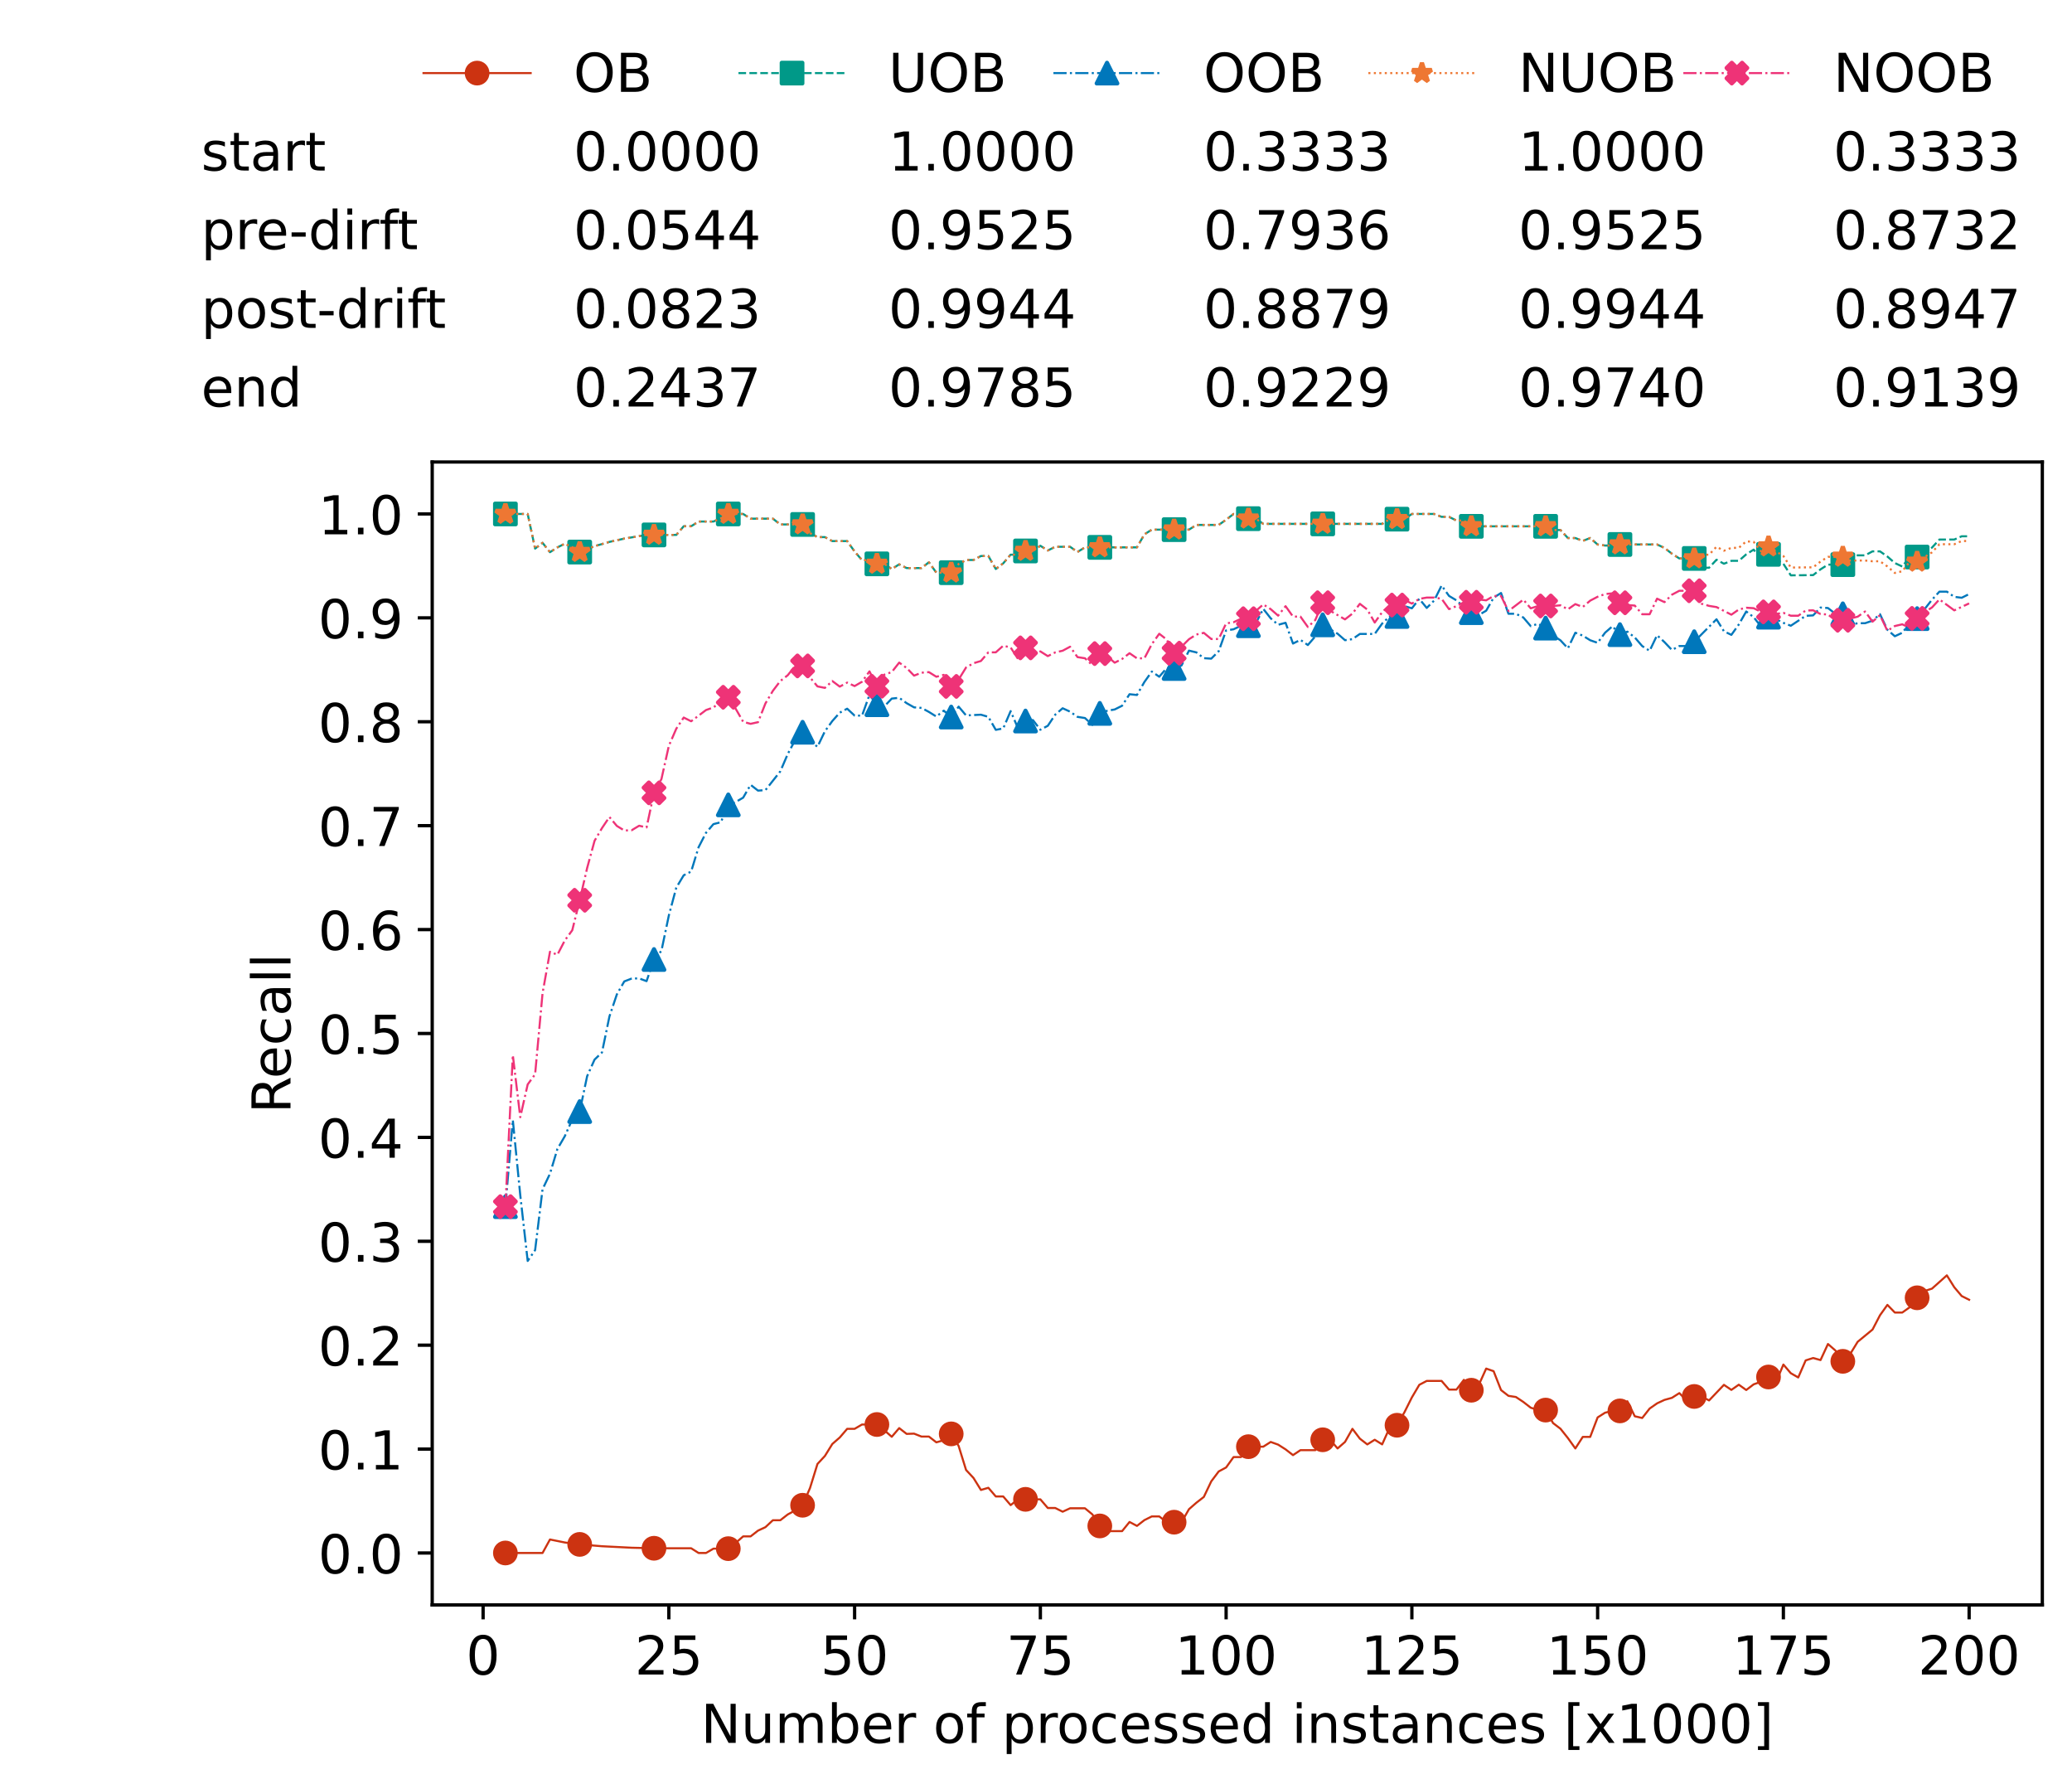 <?xml version="1.0" encoding="utf-8" standalone="no"?>
<!DOCTYPE svg PUBLIC "-//W3C//DTD SVG 1.1//EN"
  "http://www.w3.org/Graphics/SVG/1.1/DTD/svg11.dtd">
<!-- Created with matplotlib (https://matplotlib.org/) -->
<svg height="432.615pt" version="1.1" viewBox="0 0 502.65 432.615" width="502.65pt" xmlns="http://www.w3.org/2000/svg" xmlns:xlink="http://www.w3.org/1999/xlink">
 <defs>
  <style type="text/css">*{stroke-linecap:butt;stroke-linejoin:round;}</style>
 </defs>
 <g id="figure_1">
  <g id="patch_1">
   <path d="M 0 432.615 
L 502.65 432.615 
L 502.65 0 
L 0 0 
z
" style="fill:#ffffff;"/>
  </g>
  <g id="axes_1">
   <g id="patch_2">
    <path d="M 104.85 389.252 
L 495.45 389.252 
L 495.45 112.052 
L 104.85 112.052 
z
" style="fill:#ffffff;"/>
   </g>
   <g id="matplotlib.axis_1">
    <g id="xtick_1">
     <g id="line2d_1">
      <defs>
       <path d="M 0 0 
L 0 3.5 
" id="mc9cefe6967" style="stroke:#000000;stroke-width:0.8;"/>
      </defs>
      <g>
       <use style="stroke:#000000;stroke-width:0.8;" x="117.197" xlink:href="#mc9cefe6967" y="389.252"/>
      </g>
     </g>
     <g id="text_1">
      <!-- 0 -->
      <g transform="translate(113.061 406.13)scale(0.13 -0.13)">
       <defs>
        <path d="M 31.781 66.406 
Q 24.172 66.406 20.328 58.906 
Q 16.5 51.422 16.5 36.375 
Q 16.5 21.391 20.328 13.891 
Q 24.172 6.391 31.781 6.391 
Q 39.453 6.391 43.281 13.891 
Q 47.125 21.391 47.125 36.375 
Q 47.125 51.422 43.281 58.906 
Q 39.453 66.406 31.781 66.406 
z
M 31.781 74.219 
Q 44.047 74.219 50.516 64.516 
Q 56.984 54.828 56.984 36.375 
Q 56.984 17.969 50.516 8.266 
Q 44.047 -1.422 31.781 -1.422 
Q 19.531 -1.422 13.062 8.266 
Q 6.594 17.969 6.594 36.375 
Q 6.594 54.828 13.062 64.516 
Q 19.531 74.219 31.781 74.219 
z
" id="DejaVuSans-48"/>
       </defs>
       <use xlink:href="#DejaVuSans-48"/>
      </g>
     </g>
    </g>
    <g id="xtick_2">
     <g id="line2d_2">
      <g>
       <use style="stroke:#000000;stroke-width:0.8;" x="162.259" xlink:href="#mc9cefe6967" y="389.252"/>
      </g>
     </g>
     <g id="text_2">
      <!-- 25 -->
      <g transform="translate(153.988 406.13)scale(0.13 -0.13)">
       <defs>
        <path d="M 19.188 8.297 
L 53.609 8.297 
L 53.609 0 
L 7.328 0 
L 7.328 8.297 
Q 12.938 14.109 22.625 23.891 
Q 32.328 33.688 34.812 36.531 
Q 39.547 41.844 41.422 45.531 
Q 43.312 49.219 43.312 52.781 
Q 43.312 58.594 39.234 62.25 
Q 35.156 65.922 28.609 65.922 
Q 23.969 65.922 18.812 64.312 
Q 13.672 62.703 7.812 59.422 
L 7.812 69.391 
Q 13.766 71.781 18.938 73 
Q 24.125 74.219 28.422 74.219 
Q 39.75 74.219 46.484 68.547 
Q 53.219 62.891 53.219 53.422 
Q 53.219 48.922 51.531 44.891 
Q 49.859 40.875 45.406 35.406 
Q 44.188 33.984 37.641 27.219 
Q 31.109 20.453 19.188 8.297 
z
" id="DejaVuSans-50"/>
        <path d="M 10.797 72.906 
L 49.516 72.906 
L 49.516 64.594 
L 19.828 64.594 
L 19.828 46.734 
Q 21.969 47.469 24.109 47.828 
Q 26.266 48.188 28.422 48.188 
Q 40.625 48.188 47.75 41.5 
Q 54.891 34.812 54.891 23.391 
Q 54.891 11.625 47.562 5.094 
Q 40.234 -1.422 26.906 -1.422 
Q 22.312 -1.422 17.547 -0.641 
Q 12.797 0.141 7.719 1.703 
L 7.719 11.625 
Q 12.109 9.234 16.797 8.062 
Q 21.484 6.891 26.703 6.891 
Q 35.156 6.891 40.078 11.328 
Q 45.016 15.766 45.016 23.391 
Q 45.016 31 40.078 35.438 
Q 35.156 39.891 26.703 39.891 
Q 22.75 39.891 18.812 39.016 
Q 14.891 38.141 10.797 36.281 
z
" id="DejaVuSans-53"/>
       </defs>
       <use xlink:href="#DejaVuSans-50"/>
       <use x="63.623" xlink:href="#DejaVuSans-53"/>
      </g>
     </g>
    </g>
    <g id="xtick_3">
     <g id="line2d_3">
      <g>
       <use style="stroke:#000000;stroke-width:0.8;" x="207.322" xlink:href="#mc9cefe6967" y="389.252"/>
      </g>
     </g>
     <g id="text_3">
      <!-- 50 -->
      <g transform="translate(199.05 406.13)scale(0.13 -0.13)">
       <use xlink:href="#DejaVuSans-53"/>
       <use x="63.623" xlink:href="#DejaVuSans-48"/>
      </g>
     </g>
    </g>
    <g id="xtick_4">
     <g id="line2d_4">
      <g>
       <use style="stroke:#000000;stroke-width:0.8;" x="252.384" xlink:href="#mc9cefe6967" y="389.252"/>
      </g>
     </g>
     <g id="text_4">
      <!-- 75 -->
      <g transform="translate(244.113 406.13)scale(0.13 -0.13)">
       <defs>
        <path d="M 8.203 72.906 
L 55.078 72.906 
L 55.078 68.703 
L 28.609 0 
L 18.312 0 
L 43.219 64.594 
L 8.203 64.594 
z
" id="DejaVuSans-55"/>
       </defs>
       <use xlink:href="#DejaVuSans-55"/>
       <use x="63.623" xlink:href="#DejaVuSans-53"/>
      </g>
     </g>
    </g>
    <g id="xtick_5">
     <g id="line2d_5">
      <g>
       <use style="stroke:#000000;stroke-width:0.8;" x="297.446" xlink:href="#mc9cefe6967" y="389.252"/>
      </g>
     </g>
     <g id="text_5">
      <!-- 100 -->
      <g transform="translate(285.039 406.13)scale(0.13 -0.13)">
       <defs>
        <path d="M 12.406 8.297 
L 28.516 8.297 
L 28.516 63.922 
L 10.984 60.406 
L 10.984 69.391 
L 28.422 72.906 
L 38.281 72.906 
L 38.281 8.297 
L 54.391 8.297 
L 54.391 0 
L 12.406 0 
z
" id="DejaVuSans-49"/>
       </defs>
       <use xlink:href="#DejaVuSans-49"/>
       <use x="63.623" xlink:href="#DejaVuSans-48"/>
       <use x="127.246" xlink:href="#DejaVuSans-48"/>
      </g>
     </g>
    </g>
    <g id="xtick_6">
     <g id="line2d_6">
      <g>
       <use style="stroke:#000000;stroke-width:0.8;" x="342.509" xlink:href="#mc9cefe6967" y="389.252"/>
      </g>
     </g>
     <g id="text_6">
      <!-- 125 -->
      <g transform="translate(330.102 406.13)scale(0.13 -0.13)">
       <use xlink:href="#DejaVuSans-49"/>
       <use x="63.623" xlink:href="#DejaVuSans-50"/>
       <use x="127.246" xlink:href="#DejaVuSans-53"/>
      </g>
     </g>
    </g>
    <g id="xtick_7">
     <g id="line2d_7">
      <g>
       <use style="stroke:#000000;stroke-width:0.8;" x="387.571" xlink:href="#mc9cefe6967" y="389.252"/>
      </g>
     </g>
     <g id="text_7">
      <!-- 150 -->
      <g transform="translate(375.164 406.13)scale(0.13 -0.13)">
       <use xlink:href="#DejaVuSans-49"/>
       <use x="63.623" xlink:href="#DejaVuSans-53"/>
       <use x="127.246" xlink:href="#DejaVuSans-48"/>
      </g>
     </g>
    </g>
    <g id="xtick_8">
     <g id="line2d_8">
      <g>
       <use style="stroke:#000000;stroke-width:0.8;" x="432.633" xlink:href="#mc9cefe6967" y="389.252"/>
      </g>
     </g>
     <g id="text_8">
      <!-- 175 -->
      <g transform="translate(420.226 406.13)scale(0.13 -0.13)">
       <use xlink:href="#DejaVuSans-49"/>
       <use x="63.623" xlink:href="#DejaVuSans-55"/>
       <use x="127.246" xlink:href="#DejaVuSans-53"/>
      </g>
     </g>
    </g>
    <g id="xtick_9">
     <g id="line2d_9">
      <g>
       <use style="stroke:#000000;stroke-width:0.8;" x="477.695" xlink:href="#mc9cefe6967" y="389.252"/>
      </g>
     </g>
     <g id="text_9">
      <!-- 200 -->
      <g transform="translate(465.289 406.13)scale(0.13 -0.13)">
       <use xlink:href="#DejaVuSans-50"/>
       <use x="63.623" xlink:href="#DejaVuSans-48"/>
       <use x="127.246" xlink:href="#DejaVuSans-48"/>
      </g>
     </g>
    </g>
    <g id="text_10">
     <!-- Number of processed instances [x1000] -->
     <g transform="translate(170.025 422.711)scale(0.13 -0.13)">
      <defs>
       <path d="M 9.812 72.906 
L 23.094 72.906 
L 55.422 11.922 
L 55.422 72.906 
L 64.984 72.906 
L 64.984 0 
L 51.703 0 
L 19.391 60.984 
L 19.391 0 
L 9.812 0 
z
" id="DejaVuSans-78"/>
       <path d="M 8.5 21.578 
L 8.5 54.688 
L 17.484 54.688 
L 17.484 21.922 
Q 17.484 14.156 20.5 10.266 
Q 23.531 6.391 29.594 6.391 
Q 36.859 6.391 41.078 11.031 
Q 45.312 15.672 45.312 23.688 
L 45.312 54.688 
L 54.297 54.688 
L 54.297 0 
L 45.312 0 
L 45.312 8.406 
Q 42.047 3.422 37.719 1 
Q 33.406 -1.422 27.688 -1.422 
Q 18.266 -1.422 13.375 4.438 
Q 8.5 10.297 8.5 21.578 
z
M 31.109 56 
z
" id="DejaVuSans-117"/>
       <path d="M 52 44.188 
Q 55.375 50.25 60.062 53.125 
Q 64.75 56 71.094 56 
Q 79.641 56 84.281 50.016 
Q 88.922 44.047 88.922 33.016 
L 88.922 0 
L 79.891 0 
L 79.891 32.719 
Q 79.891 40.578 77.094 44.375 
Q 74.312 48.188 68.609 48.188 
Q 61.625 48.188 57.562 43.547 
Q 53.516 38.922 53.516 30.906 
L 53.516 0 
L 44.484 0 
L 44.484 32.719 
Q 44.484 40.625 41.703 44.406 
Q 38.922 48.188 33.109 48.188 
Q 26.219 48.188 22.156 43.531 
Q 18.109 38.875 18.109 30.906 
L 18.109 0 
L 9.078 0 
L 9.078 54.688 
L 18.109 54.688 
L 18.109 46.188 
Q 21.188 51.219 25.484 53.609 
Q 29.781 56 35.688 56 
Q 41.656 56 45.828 52.969 
Q 50 49.953 52 44.188 
z
" id="DejaVuSans-109"/>
       <path d="M 48.688 27.297 
Q 48.688 37.203 44.609 42.844 
Q 40.531 48.484 33.406 48.484 
Q 26.266 48.484 22.188 42.844 
Q 18.109 37.203 18.109 27.297 
Q 18.109 17.391 22.188 11.75 
Q 26.266 6.109 33.406 6.109 
Q 40.531 6.109 44.609 11.75 
Q 48.688 17.391 48.688 27.297 
z
M 18.109 46.391 
Q 20.953 51.266 25.266 53.625 
Q 29.594 56 35.594 56 
Q 45.562 56 51.781 48.094 
Q 58.016 40.188 58.016 27.297 
Q 58.016 14.406 51.781 6.484 
Q 45.562 -1.422 35.594 -1.422 
Q 29.594 -1.422 25.266 0.953 
Q 20.953 3.328 18.109 8.203 
L 18.109 0 
L 9.078 0 
L 9.078 75.984 
L 18.109 75.984 
z
" id="DejaVuSans-98"/>
       <path d="M 56.203 29.594 
L 56.203 25.203 
L 14.891 25.203 
Q 15.484 15.922 20.484 11.062 
Q 25.484 6.203 34.422 6.203 
Q 39.594 6.203 44.453 7.469 
Q 49.312 8.734 54.109 11.281 
L 54.109 2.781 
Q 49.266 0.734 44.188 -0.344 
Q 39.109 -1.422 33.891 -1.422 
Q 20.797 -1.422 13.156 6.188 
Q 5.516 13.812 5.516 26.812 
Q 5.516 40.234 12.766 48.109 
Q 20.016 56 32.328 56 
Q 43.359 56 49.781 48.891 
Q 56.203 41.797 56.203 29.594 
z
M 47.219 32.234 
Q 47.125 39.594 43.094 43.984 
Q 39.062 48.391 32.422 48.391 
Q 24.906 48.391 20.391 44.141 
Q 15.875 39.891 15.188 32.172 
z
" id="DejaVuSans-101"/>
       <path d="M 41.109 46.297 
Q 39.594 47.172 37.812 47.578 
Q 36.031 48 33.891 48 
Q 26.266 48 22.188 43.047 
Q 18.109 38.094 18.109 28.812 
L 18.109 0 
L 9.078 0 
L 9.078 54.688 
L 18.109 54.688 
L 18.109 46.188 
Q 20.953 51.172 25.484 53.578 
Q 30.031 56 36.531 56 
Q 37.453 56 38.578 55.875 
Q 39.703 55.766 41.062 55.516 
z
" id="DejaVuSans-114"/>
       <path id="DejaVuSans-32"/>
       <path d="M 30.609 48.391 
Q 23.391 48.391 19.188 42.75 
Q 14.984 37.109 14.984 27.297 
Q 14.984 17.484 19.156 11.844 
Q 23.344 6.203 30.609 6.203 
Q 37.797 6.203 41.984 11.859 
Q 46.188 17.531 46.188 27.297 
Q 46.188 37.016 41.984 42.703 
Q 37.797 48.391 30.609 48.391 
z
M 30.609 56 
Q 42.328 56 49.016 48.375 
Q 55.719 40.766 55.719 27.297 
Q 55.719 13.875 49.016 6.219 
Q 42.328 -1.422 30.609 -1.422 
Q 18.844 -1.422 12.172 6.219 
Q 5.516 13.875 5.516 27.297 
Q 5.516 40.766 12.172 48.375 
Q 18.844 56 30.609 56 
z
" id="DejaVuSans-111"/>
       <path d="M 37.109 75.984 
L 37.109 68.5 
L 28.516 68.5 
Q 23.688 68.5 21.797 66.547 
Q 19.922 64.594 19.922 59.516 
L 19.922 54.688 
L 34.719 54.688 
L 34.719 47.703 
L 19.922 47.703 
L 19.922 0 
L 10.891 0 
L 10.891 47.703 
L 2.297 47.703 
L 2.297 54.688 
L 10.891 54.688 
L 10.891 58.5 
Q 10.891 67.625 15.141 71.797 
Q 19.391 75.984 28.609 75.984 
z
" id="DejaVuSans-102"/>
       <path d="M 18.109 8.203 
L 18.109 -20.797 
L 9.078 -20.797 
L 9.078 54.688 
L 18.109 54.688 
L 18.109 46.391 
Q 20.953 51.266 25.266 53.625 
Q 29.594 56 35.594 56 
Q 45.562 56 51.781 48.094 
Q 58.016 40.188 58.016 27.297 
Q 58.016 14.406 51.781 6.484 
Q 45.562 -1.422 35.594 -1.422 
Q 29.594 -1.422 25.266 0.953 
Q 20.953 3.328 18.109 8.203 
z
M 48.688 27.297 
Q 48.688 37.203 44.609 42.844 
Q 40.531 48.484 33.406 48.484 
Q 26.266 48.484 22.188 42.844 
Q 18.109 37.203 18.109 27.297 
Q 18.109 17.391 22.188 11.75 
Q 26.266 6.109 33.406 6.109 
Q 40.531 6.109 44.609 11.75 
Q 48.688 17.391 48.688 27.297 
z
" id="DejaVuSans-112"/>
       <path d="M 48.781 52.594 
L 48.781 44.188 
Q 44.969 46.297 41.141 47.344 
Q 37.312 48.391 33.406 48.391 
Q 24.656 48.391 19.812 42.844 
Q 14.984 37.312 14.984 27.297 
Q 14.984 17.281 19.812 11.734 
Q 24.656 6.203 33.406 6.203 
Q 37.312 6.203 41.141 7.25 
Q 44.969 8.297 48.781 10.406 
L 48.781 2.094 
Q 45.016 0.344 40.984 -0.531 
Q 36.969 -1.422 32.422 -1.422 
Q 20.062 -1.422 12.781 6.344 
Q 5.516 14.109 5.516 27.297 
Q 5.516 40.672 12.859 48.328 
Q 20.219 56 33.016 56 
Q 37.156 56 41.109 55.141 
Q 45.062 54.297 48.781 52.594 
z
" id="DejaVuSans-99"/>
       <path d="M 44.281 53.078 
L 44.281 44.578 
Q 40.484 46.531 36.375 47.5 
Q 32.281 48.484 27.875 48.484 
Q 21.188 48.484 17.844 46.438 
Q 14.5 44.391 14.5 40.281 
Q 14.5 37.156 16.891 35.375 
Q 19.281 33.594 26.516 31.984 
L 29.594 31.297 
Q 39.156 29.25 43.188 25.516 
Q 47.219 21.781 47.219 15.094 
Q 47.219 7.469 41.188 3.016 
Q 35.156 -1.422 24.609 -1.422 
Q 20.219 -1.422 15.453 -0.562 
Q 10.688 0.297 5.422 2 
L 5.422 11.281 
Q 10.406 8.688 15.234 7.391 
Q 20.062 6.109 24.812 6.109 
Q 31.156 6.109 34.562 8.281 
Q 37.984 10.453 37.984 14.406 
Q 37.984 18.062 35.516 20.016 
Q 33.062 21.969 24.703 23.781 
L 21.578 24.516 
Q 13.234 26.266 9.516 29.906 
Q 5.812 33.547 5.812 39.891 
Q 5.812 47.609 11.281 51.797 
Q 16.75 56 26.812 56 
Q 31.781 56 36.172 55.266 
Q 40.578 54.547 44.281 53.078 
z
" id="DejaVuSans-115"/>
       <path d="M 45.406 46.391 
L 45.406 75.984 
L 54.391 75.984 
L 54.391 0 
L 45.406 0 
L 45.406 8.203 
Q 42.578 3.328 38.25 0.953 
Q 33.938 -1.422 27.875 -1.422 
Q 17.969 -1.422 11.734 6.484 
Q 5.516 14.406 5.516 27.297 
Q 5.516 40.188 11.734 48.094 
Q 17.969 56 27.875 56 
Q 33.938 56 38.25 53.625 
Q 42.578 51.266 45.406 46.391 
z
M 14.797 27.297 
Q 14.797 17.391 18.875 11.75 
Q 22.953 6.109 30.078 6.109 
Q 37.203 6.109 41.297 11.75 
Q 45.406 17.391 45.406 27.297 
Q 45.406 37.203 41.297 42.844 
Q 37.203 48.484 30.078 48.484 
Q 22.953 48.484 18.875 42.844 
Q 14.797 37.203 14.797 27.297 
z
" id="DejaVuSans-100"/>
       <path d="M 9.422 54.688 
L 18.406 54.688 
L 18.406 0 
L 9.422 0 
z
M 9.422 75.984 
L 18.406 75.984 
L 18.406 64.594 
L 9.422 64.594 
z
" id="DejaVuSans-105"/>
       <path d="M 54.891 33.016 
L 54.891 0 
L 45.906 0 
L 45.906 32.719 
Q 45.906 40.484 42.875 44.328 
Q 39.844 48.188 33.797 48.188 
Q 26.516 48.188 22.312 43.547 
Q 18.109 38.922 18.109 30.906 
L 18.109 0 
L 9.078 0 
L 9.078 54.688 
L 18.109 54.688 
L 18.109 46.188 
Q 21.344 51.125 25.703 53.562 
Q 30.078 56 35.797 56 
Q 45.219 56 50.047 50.172 
Q 54.891 44.344 54.891 33.016 
z
" id="DejaVuSans-110"/>
       <path d="M 18.312 70.219 
L 18.312 54.688 
L 36.812 54.688 
L 36.812 47.703 
L 18.312 47.703 
L 18.312 18.016 
Q 18.312 11.328 20.141 9.422 
Q 21.969 7.516 27.594 7.516 
L 36.812 7.516 
L 36.812 0 
L 27.594 0 
Q 17.188 0 13.234 3.875 
Q 9.281 7.766 9.281 18.016 
L 9.281 47.703 
L 2.688 47.703 
L 2.688 54.688 
L 9.281 54.688 
L 9.281 70.219 
z
" id="DejaVuSans-116"/>
       <path d="M 34.281 27.484 
Q 23.391 27.484 19.188 25 
Q 14.984 22.516 14.984 16.5 
Q 14.984 11.719 18.141 8.906 
Q 21.297 6.109 26.703 6.109 
Q 34.188 6.109 38.703 11.406 
Q 43.219 16.703 43.219 25.484 
L 43.219 27.484 
z
M 52.203 31.203 
L 52.203 0 
L 43.219 0 
L 43.219 8.297 
Q 40.141 3.328 35.547 0.953 
Q 30.953 -1.422 24.312 -1.422 
Q 15.922 -1.422 10.953 3.297 
Q 6 8.016 6 15.922 
Q 6 25.141 12.172 29.828 
Q 18.359 34.516 30.609 34.516 
L 43.219 34.516 
L 43.219 35.406 
Q 43.219 41.609 39.141 45 
Q 35.062 48.391 27.688 48.391 
Q 23 48.391 18.547 47.266 
Q 14.109 46.141 10.016 43.891 
L 10.016 52.203 
Q 14.938 54.109 19.578 55.047 
Q 24.219 56 28.609 56 
Q 40.484 56 46.344 49.844 
Q 52.203 43.703 52.203 31.203 
z
" id="DejaVuSans-97"/>
       <path d="M 8.594 75.984 
L 29.297 75.984 
L 29.297 69 
L 17.578 69 
L 17.578 -6.203 
L 29.297 -6.203 
L 29.297 -13.188 
L 8.594 -13.188 
z
" id="DejaVuSans-91"/>
       <path d="M 54.891 54.688 
L 35.109 28.078 
L 55.906 0 
L 45.312 0 
L 29.391 21.484 
L 13.484 0 
L 2.875 0 
L 24.125 28.609 
L 4.688 54.688 
L 15.281 54.688 
L 29.781 35.203 
L 44.281 54.688 
z
" id="DejaVuSans-120"/>
       <path d="M 30.422 75.984 
L 30.422 -13.188 
L 9.719 -13.188 
L 9.719 -6.203 
L 21.391 -6.203 
L 21.391 69 
L 9.719 69 
L 9.719 75.984 
z
" id="DejaVuSans-93"/>
      </defs>
      <use xlink:href="#DejaVuSans-78"/>
      <use x="74.805" xlink:href="#DejaVuSans-117"/>
      <use x="138.184" xlink:href="#DejaVuSans-109"/>
      <use x="235.596" xlink:href="#DejaVuSans-98"/>
      <use x="299.072" xlink:href="#DejaVuSans-101"/>
      <use x="360.596" xlink:href="#DejaVuSans-114"/>
      <use x="401.709" xlink:href="#DejaVuSans-32"/>
      <use x="433.496" xlink:href="#DejaVuSans-111"/>
      <use x="494.678" xlink:href="#DejaVuSans-102"/>
      <use x="529.883" xlink:href="#DejaVuSans-32"/>
      <use x="561.67" xlink:href="#DejaVuSans-112"/>
      <use x="625.146" xlink:href="#DejaVuSans-114"/>
      <use x="664.01" xlink:href="#DejaVuSans-111"/>
      <use x="725.191" xlink:href="#DejaVuSans-99"/>
      <use x="780.172" xlink:href="#DejaVuSans-101"/>
      <use x="841.695" xlink:href="#DejaVuSans-115"/>
      <use x="893.795" xlink:href="#DejaVuSans-115"/>
      <use x="945.895" xlink:href="#DejaVuSans-101"/>
      <use x="1007.418" xlink:href="#DejaVuSans-100"/>
      <use x="1070.895" xlink:href="#DejaVuSans-32"/>
      <use x="1102.682" xlink:href="#DejaVuSans-105"/>
      <use x="1130.465" xlink:href="#DejaVuSans-110"/>
      <use x="1193.844" xlink:href="#DejaVuSans-115"/>
      <use x="1245.943" xlink:href="#DejaVuSans-116"/>
      <use x="1285.152" xlink:href="#DejaVuSans-97"/>
      <use x="1346.432" xlink:href="#DejaVuSans-110"/>
      <use x="1409.811" xlink:href="#DejaVuSans-99"/>
      <use x="1464.791" xlink:href="#DejaVuSans-101"/>
      <use x="1526.314" xlink:href="#DejaVuSans-115"/>
      <use x="1578.414" xlink:href="#DejaVuSans-32"/>
      <use x="1610.201" xlink:href="#DejaVuSans-91"/>
      <use x="1649.215" xlink:href="#DejaVuSans-120"/>
      <use x="1708.395" xlink:href="#DejaVuSans-49"/>
      <use x="1772.018" xlink:href="#DejaVuSans-48"/>
      <use x="1835.641" xlink:href="#DejaVuSans-48"/>
      <use x="1899.264" xlink:href="#DejaVuSans-48"/>
      <use x="1962.887" xlink:href="#DejaVuSans-93"/>
     </g>
    </g>
   </g>
   <g id="matplotlib.axis_2">
    <g id="ytick_1">
     <g id="line2d_10">
      <defs>
       <path d="M 0 0 
L -3.5 0 
" id="ma1f01e134c" style="stroke:#000000;stroke-width:0.8;"/>
      </defs>
      <g>
       <use style="stroke:#000000;stroke-width:0.8;" x="104.85" xlink:href="#ma1f01e134c" y="376.652"/>
      </g>
     </g>
     <g id="text_11">
      <!-- 0.0 -->
      <g transform="translate(77.176 381.591)scale(0.13 -0.13)">
       <defs>
        <path d="M 10.688 12.406 
L 21 12.406 
L 21 0 
L 10.688 0 
z
" id="DejaVuSans-46"/>
       </defs>
       <use xlink:href="#DejaVuSans-48"/>
       <use x="63.623" xlink:href="#DejaVuSans-46"/>
       <use x="95.41" xlink:href="#DejaVuSans-48"/>
      </g>
     </g>
    </g>
    <g id="ytick_2">
     <g id="line2d_11">
      <g>
       <use style="stroke:#000000;stroke-width:0.8;" x="104.85" xlink:href="#ma1f01e134c" y="351.452"/>
      </g>
     </g>
     <g id="text_12">
      <!-- 0.1 -->
      <g transform="translate(77.176 356.391)scale(0.13 -0.13)">
       <use xlink:href="#DejaVuSans-48"/>
       <use x="63.623" xlink:href="#DejaVuSans-46"/>
       <use x="95.41" xlink:href="#DejaVuSans-49"/>
      </g>
     </g>
    </g>
    <g id="ytick_3">
     <g id="line2d_12">
      <g>
       <use style="stroke:#000000;stroke-width:0.8;" x="104.85" xlink:href="#ma1f01e134c" y="326.252"/>
      </g>
     </g>
     <g id="text_13">
      <!-- 0.2 -->
      <g transform="translate(77.176 331.191)scale(0.13 -0.13)">
       <use xlink:href="#DejaVuSans-48"/>
       <use x="63.623" xlink:href="#DejaVuSans-46"/>
       <use x="95.41" xlink:href="#DejaVuSans-50"/>
      </g>
     </g>
    </g>
    <g id="ytick_4">
     <g id="line2d_13">
      <g>
       <use style="stroke:#000000;stroke-width:0.8;" x="104.85" xlink:href="#ma1f01e134c" y="301.052"/>
      </g>
     </g>
     <g id="text_14">
      <!-- 0.3 -->
      <g transform="translate(77.176 305.991)scale(0.13 -0.13)">
       <defs>
        <path d="M 40.578 39.312 
Q 47.656 37.797 51.625 33 
Q 55.609 28.219 55.609 21.188 
Q 55.609 10.406 48.188 4.484 
Q 40.766 -1.422 27.094 -1.422 
Q 22.516 -1.422 17.656 -0.516 
Q 12.797 0.391 7.625 2.203 
L 7.625 11.719 
Q 11.719 9.328 16.594 8.109 
Q 21.484 6.891 26.812 6.891 
Q 36.078 6.891 40.938 10.547 
Q 45.797 14.203 45.797 21.188 
Q 45.797 27.641 41.281 31.266 
Q 36.766 34.906 28.719 34.906 
L 20.219 34.906 
L 20.219 43.016 
L 29.109 43.016 
Q 36.375 43.016 40.234 45.922 
Q 44.094 48.828 44.094 54.297 
Q 44.094 59.906 40.109 62.906 
Q 36.141 65.922 28.719 65.922 
Q 24.656 65.922 20.016 65.031 
Q 15.375 64.156 9.812 62.312 
L 9.812 71.094 
Q 15.438 72.656 20.344 73.438 
Q 25.25 74.219 29.594 74.219 
Q 40.828 74.219 47.359 69.109 
Q 53.906 64.016 53.906 55.328 
Q 53.906 49.266 50.438 45.094 
Q 46.969 40.922 40.578 39.312 
z
" id="DejaVuSans-51"/>
       </defs>
       <use xlink:href="#DejaVuSans-48"/>
       <use x="63.623" xlink:href="#DejaVuSans-46"/>
       <use x="95.41" xlink:href="#DejaVuSans-51"/>
      </g>
     </g>
    </g>
    <g id="ytick_5">
     <g id="line2d_14">
      <g>
       <use style="stroke:#000000;stroke-width:0.8;" x="104.85" xlink:href="#ma1f01e134c" y="275.852"/>
      </g>
     </g>
     <g id="text_15">
      <!-- 0.4 -->
      <g transform="translate(77.176 280.791)scale(0.13 -0.13)">
       <defs>
        <path d="M 37.797 64.312 
L 12.891 25.391 
L 37.797 25.391 
z
M 35.203 72.906 
L 47.609 72.906 
L 47.609 25.391 
L 58.016 25.391 
L 58.016 17.188 
L 47.609 17.188 
L 47.609 0 
L 37.797 0 
L 37.797 17.188 
L 4.891 17.188 
L 4.891 26.703 
z
" id="DejaVuSans-52"/>
       </defs>
       <use xlink:href="#DejaVuSans-48"/>
       <use x="63.623" xlink:href="#DejaVuSans-46"/>
       <use x="95.41" xlink:href="#DejaVuSans-52"/>
      </g>
     </g>
    </g>
    <g id="ytick_6">
     <g id="line2d_15">
      <g>
       <use style="stroke:#000000;stroke-width:0.8;" x="104.85" xlink:href="#ma1f01e134c" y="250.652"/>
      </g>
     </g>
     <g id="text_16">
      <!-- 0.5 -->
      <g transform="translate(77.176 255.591)scale(0.13 -0.13)">
       <use xlink:href="#DejaVuSans-48"/>
       <use x="63.623" xlink:href="#DejaVuSans-46"/>
       <use x="95.41" xlink:href="#DejaVuSans-53"/>
      </g>
     </g>
    </g>
    <g id="ytick_7">
     <g id="line2d_16">
      <g>
       <use style="stroke:#000000;stroke-width:0.8;" x="104.85" xlink:href="#ma1f01e134c" y="225.452"/>
      </g>
     </g>
     <g id="text_17">
      <!-- 0.6 -->
      <g transform="translate(77.176 230.391)scale(0.13 -0.13)">
       <defs>
        <path d="M 33.016 40.375 
Q 26.375 40.375 22.484 35.828 
Q 18.609 31.297 18.609 23.391 
Q 18.609 15.531 22.484 10.953 
Q 26.375 6.391 33.016 6.391 
Q 39.656 6.391 43.531 10.953 
Q 47.406 15.531 47.406 23.391 
Q 47.406 31.297 43.531 35.828 
Q 39.656 40.375 33.016 40.375 
z
M 52.594 71.297 
L 52.594 62.312 
Q 48.875 64.062 45.094 64.984 
Q 41.312 65.922 37.594 65.922 
Q 27.828 65.922 22.672 59.328 
Q 17.531 52.734 16.797 39.406 
Q 19.672 43.656 24.016 45.922 
Q 28.375 48.188 33.594 48.188 
Q 44.578 48.188 50.953 41.516 
Q 57.328 34.859 57.328 23.391 
Q 57.328 12.156 50.688 5.359 
Q 44.047 -1.422 33.016 -1.422 
Q 20.359 -1.422 13.672 8.266 
Q 6.984 17.969 6.984 36.375 
Q 6.984 53.656 15.188 63.938 
Q 23.391 74.219 37.203 74.219 
Q 40.922 74.219 44.703 73.484 
Q 48.484 72.75 52.594 71.297 
z
" id="DejaVuSans-54"/>
       </defs>
       <use xlink:href="#DejaVuSans-48"/>
       <use x="63.623" xlink:href="#DejaVuSans-46"/>
       <use x="95.41" xlink:href="#DejaVuSans-54"/>
      </g>
     </g>
    </g>
    <g id="ytick_8">
     <g id="line2d_17">
      <g>
       <use style="stroke:#000000;stroke-width:0.8;" x="104.85" xlink:href="#ma1f01e134c" y="200.252"/>
      </g>
     </g>
     <g id="text_18">
      <!-- 0.7 -->
      <g transform="translate(77.176 205.191)scale(0.13 -0.13)">
       <use xlink:href="#DejaVuSans-48"/>
       <use x="63.623" xlink:href="#DejaVuSans-46"/>
       <use x="95.41" xlink:href="#DejaVuSans-55"/>
      </g>
     </g>
    </g>
    <g id="ytick_9">
     <g id="line2d_18">
      <g>
       <use style="stroke:#000000;stroke-width:0.8;" x="104.85" xlink:href="#ma1f01e134c" y="175.052"/>
      </g>
     </g>
     <g id="text_19">
      <!-- 0.8 -->
      <g transform="translate(77.176 179.991)scale(0.13 -0.13)">
       <defs>
        <path d="M 31.781 34.625 
Q 24.75 34.625 20.719 30.859 
Q 16.703 27.094 16.703 20.516 
Q 16.703 13.922 20.719 10.156 
Q 24.75 6.391 31.781 6.391 
Q 38.812 6.391 42.859 10.172 
Q 46.922 13.969 46.922 20.516 
Q 46.922 27.094 42.891 30.859 
Q 38.875 34.625 31.781 34.625 
z
M 21.922 38.812 
Q 15.578 40.375 12.031 44.719 
Q 8.5 49.078 8.5 55.328 
Q 8.5 64.062 14.719 69.141 
Q 20.953 74.219 31.781 74.219 
Q 42.672 74.219 48.875 69.141 
Q 55.078 64.062 55.078 55.328 
Q 55.078 49.078 51.531 44.719 
Q 48 40.375 41.703 38.812 
Q 48.828 37.156 52.797 32.312 
Q 56.781 27.484 56.781 20.516 
Q 56.781 9.906 50.312 4.234 
Q 43.844 -1.422 31.781 -1.422 
Q 19.734 -1.422 13.25 4.234 
Q 6.781 9.906 6.781 20.516 
Q 6.781 27.484 10.781 32.312 
Q 14.797 37.156 21.922 38.812 
z
M 18.312 54.391 
Q 18.312 48.734 21.844 45.562 
Q 25.391 42.391 31.781 42.391 
Q 38.141 42.391 41.719 45.562 
Q 45.312 48.734 45.312 54.391 
Q 45.312 60.062 41.719 63.234 
Q 38.141 66.406 31.781 66.406 
Q 25.391 66.406 21.844 63.234 
Q 18.312 60.062 18.312 54.391 
z
" id="DejaVuSans-56"/>
       </defs>
       <use xlink:href="#DejaVuSans-48"/>
       <use x="63.623" xlink:href="#DejaVuSans-46"/>
       <use x="95.41" xlink:href="#DejaVuSans-56"/>
      </g>
     </g>
    </g>
    <g id="ytick_10">
     <g id="line2d_19">
      <g>
       <use style="stroke:#000000;stroke-width:0.8;" x="104.85" xlink:href="#ma1f01e134c" y="149.852"/>
      </g>
     </g>
     <g id="text_20">
      <!-- 0.9 -->
      <g transform="translate(77.176 154.791)scale(0.13 -0.13)">
       <defs>
        <path d="M 10.984 1.516 
L 10.984 10.5 
Q 14.703 8.734 18.5 7.812 
Q 22.312 6.891 25.984 6.891 
Q 35.75 6.891 40.891 13.453 
Q 46.047 20.016 46.781 33.406 
Q 43.953 29.203 39.594 26.953 
Q 35.25 24.703 29.984 24.703 
Q 19.047 24.703 12.672 31.312 
Q 6.297 37.938 6.297 49.422 
Q 6.297 60.641 12.938 67.422 
Q 19.578 74.219 30.609 74.219 
Q 43.266 74.219 49.922 64.516 
Q 56.594 54.828 56.594 36.375 
Q 56.594 19.141 48.406 8.859 
Q 40.234 -1.422 26.422 -1.422 
Q 22.703 -1.422 18.891 -0.688 
Q 15.094 0.047 10.984 1.516 
z
M 30.609 32.422 
Q 37.25 32.422 41.125 36.953 
Q 45.016 41.5 45.016 49.422 
Q 45.016 57.281 41.125 61.844 
Q 37.25 66.406 30.609 66.406 
Q 23.969 66.406 20.094 61.844 
Q 16.219 57.281 16.219 49.422 
Q 16.219 41.5 20.094 36.953 
Q 23.969 32.422 30.609 32.422 
z
" id="DejaVuSans-57"/>
       </defs>
       <use xlink:href="#DejaVuSans-48"/>
       <use x="63.623" xlink:href="#DejaVuSans-46"/>
       <use x="95.41" xlink:href="#DejaVuSans-57"/>
      </g>
     </g>
    </g>
    <g id="ytick_11">
     <g id="line2d_20">
      <g>
       <use style="stroke:#000000;stroke-width:0.8;" x="104.85" xlink:href="#ma1f01e134c" y="124.652"/>
      </g>
     </g>
     <g id="text_21">
      <!-- 1.0 -->
      <g transform="translate(77.176 129.591)scale(0.13 -0.13)">
       <use xlink:href="#DejaVuSans-49"/>
       <use x="63.623" xlink:href="#DejaVuSans-46"/>
       <use x="95.41" xlink:href="#DejaVuSans-48"/>
      </g>
     </g>
    </g>
    <g id="text_22">
     <!-- Recall -->
     <g transform="translate(70.472 270.044)rotate(-90)scale(0.13 -0.13)">
      <defs>
       <path d="M 44.391 34.188 
Q 47.562 33.109 50.562 29.594 
Q 53.562 26.078 56.594 19.922 
L 66.609 0 
L 56 0 
L 46.688 18.703 
Q 43.062 26.031 39.672 28.422 
Q 36.281 30.812 30.422 30.812 
L 19.672 30.812 
L 19.672 0 
L 9.812 0 
L 9.812 72.906 
L 32.078 72.906 
Q 44.578 72.906 50.734 67.672 
Q 56.891 62.453 56.891 51.906 
Q 56.891 45.016 53.688 40.469 
Q 50.484 35.938 44.391 34.188 
z
M 19.672 64.797 
L 19.672 38.922 
L 32.078 38.922 
Q 39.203 38.922 42.844 42.219 
Q 46.484 45.516 46.484 51.906 
Q 46.484 58.297 42.844 61.547 
Q 39.203 64.797 32.078 64.797 
z
" id="DejaVuSans-82"/>
       <path d="M 9.422 75.984 
L 18.406 75.984 
L 18.406 0 
L 9.422 0 
z
" id="DejaVuSans-108"/>
      </defs>
      <use xlink:href="#DejaVuSans-82"/>
      <use x="64.982" xlink:href="#DejaVuSans-101"/>
      <use x="126.506" xlink:href="#DejaVuSans-99"/>
      <use x="181.486" xlink:href="#DejaVuSans-97"/>
      <use x="242.766" xlink:href="#DejaVuSans-108"/>
      <use x="270.549" xlink:href="#DejaVuSans-108"/>
     </g>
    </g>
   </g>
   <g id="line2d_21"/>
   <g id="line2d_22"/>
   <g id="line2d_23"/>
   <g id="line2d_24"/>
   <g id="line2d_25"/>
   <g id="line2d_26">
    <path clip-path="url(#pc70b6ed7d6)" d="M 122.605 376.652 
L 131.617 376.652 
L 133.419 373.379 
L 137.024 374.106 
L 140.629 374.569 
L 146.037 375.015 
L 153.247 375.379 
L 158.654 375.506 
L 167.667 375.506 
L 169.469 376.652 
L 171.272 376.652 
L 173.074 375.602 
L 176.679 375.602 
L 178.482 374.202 
L 180.284 372.627 
L 182.087 372.627 
L 183.889 371.227 
L 185.692 370.387 
L 187.494 368.707 
L 189.297 368.707 
L 191.099 367.307 
L 192.902 366.338 
L 194.704 365.078 
L 196.507 360.878 
L 198.309 355.062 
L 200.112 353.124 
L 201.914 350.216 
L 203.717 348.641 
L 205.519 346.541 
L 207.322 346.541 
L 209.124 345.491 
L 212.729 345.491 
L 214.532 346.891 
L 216.334 348.466 
L 218.137 346.366 
L 219.939 347.766 
L 221.742 347.706 
L 223.544 348.417 
L 225.347 348.417 
L 227.149 349.817 
L 228.952 349.304 
L 230.754 347.764 
L 232.557 350.704 
L 234.359 356.519 
L 236.162 358.458 
L 237.964 361.365 
L 239.767 360.84 
L 241.569 362.94 
L 243.372 362.94 
L 245.174 365.04 
L 246.976 363.64 
L 252.384 363.64 
L 254.186 365.74 
L 255.989 365.74 
L 257.791 366.64 
L 259.594 365.809 
L 263.199 365.809 
L 265.001 367.292 
L 266.804 370.092 
L 268.606 371.352 
L 272.211 371.352 
L 274.014 369.128 
L 275.816 370.083 
L 277.619 368.683 
L 279.421 367.783 
L 281.224 367.783 
L 283.026 369.183 
L 286.631 369.183 
L 288.434 366.033 
L 290.236 364.458 
L 292.039 363.058 
L 293.841 359.278 
L 295.644 356.878 
L 297.446 355.909 
L 299.249 353.389 
L 301.051 353.389 
L 302.854 350.869 
L 306.459 350.869 
L 308.261 349.723 
L 310.064 350.372 
L 311.866 351.517 
L 313.669 352.917 
L 315.471 351.717 
L 319.076 351.717 
L 320.879 349.197 
L 322.681 349.197 
L 324.484 351.297 
L 326.286 349.722 
L 328.089 346.54 
L 329.891 348.92 
L 331.694 350.32 
L 333.496 349.19 
L 335.299 350.31 
L 337.101 346.3 
L 338.904 345.67 
L 340.706 342.52 
L 342.509 338.92 
L 344.311 335.866 
L 346.114 334.921 
L 349.719 334.921 
L 351.521 337.021 
L 353.324 337.021 
L 355.126 334.658 
L 356.928 337.178 
L 358.731 335.918 
L 360.533 331.928 
L 362.336 332.558 
L 364.138 337.14 
L 365.941 338.54 
L 367.743 338.82 
L 369.546 340.02 
L 371.348 341.42 
L 373.151 341.993 
L 374.953 341.993 
L 376.756 345.143 
L 378.558 346.519 
L 380.361 348.781 
L 382.163 351.301 
L 383.966 348.501 
L 385.768 348.501 
L 387.571 343.776 
L 389.373 342.631 
L 391.176 342.193 
L 392.978 342.193 
L 394.781 339.853 
L 396.583 343.493 
L 398.386 343.913 
L 400.188 341.622 
L 401.991 340.362 
L 403.793 339.522 
L 405.596 339.022 
L 407.398 337.877 
L 409.201 339.738 
L 411.003 338.688 
L 412.806 338.688 
L 414.608 339.652 
L 418.213 335.872 
L 420.016 337.097 
L 421.818 335.837 
L 423.621 337.125 
L 425.423 335.751 
L 427.226 335.114 
L 429.028 333.969 
L 430.831 335.278 
L 432.633 330.951 
L 434.436 333.051 
L 436.238 334.082 
L 438.041 329.942 
L 439.843 329.364 
L 441.646 329.864 
L 443.448 325.969 
L 445.251 327.544 
L 447.053 330.169 
L 448.856 328.369 
L 450.658 325.429 
L 454.263 322.462 
L 456.066 318.997 
L 457.868 316.477 
L 459.671 318.338 
L 461.473 318.338 
L 463.276 317.049 
L 465.078 314.758 
L 466.881 313.112 
L 468.683 312.539 
L 472.288 309.319 
L 474.09 312.199 
L 475.893 314.337 
L 477.695 315.237 
L 477.695 315.237 
" style="fill:none;stroke:#cc3311;stroke-linecap:square;stroke-width:0.5;"/>
    <defs>
     <path d="M 0 2.5 
C 0.663 2.5 1.299 2.237 1.768 1.768 
C 2.237 1.299 2.5 0.663 2.5 0 
C 2.5 -0.663 2.237 -1.299 1.768 -1.768 
C 1.299 -2.237 0.663 -2.5 0 -2.5 
C -0.663 -2.5 -1.299 -2.237 -1.768 -1.768 
C -2.237 -1.299 -2.5 -0.663 -2.5 0 
C -2.5 0.663 -2.237 1.299 -1.768 1.768 
C -1.299 2.237 -0.663 2.5 0 2.5 
z
" id="m6297b87b72" style="stroke:#cc3311;"/>
    </defs>
    <g clip-path="url(#pc70b6ed7d6)">
     <use style="fill:#cc3311;stroke:#cc3311;" x="122.605" xlink:href="#m6297b87b72" y="376.652"/>
     <use style="fill:#cc3311;stroke:#cc3311;" x="140.629" xlink:href="#m6297b87b72" y="374.569"/>
     <use style="fill:#cc3311;stroke:#cc3311;" x="158.654" xlink:href="#m6297b87b72" y="375.506"/>
     <use style="fill:#cc3311;stroke:#cc3311;" x="176.679" xlink:href="#m6297b87b72" y="375.602"/>
     <use style="fill:#cc3311;stroke:#cc3311;" x="194.704" xlink:href="#m6297b87b72" y="365.078"/>
     <use style="fill:#cc3311;stroke:#cc3311;" x="212.729" xlink:href="#m6297b87b72" y="345.491"/>
     <use style="fill:#cc3311;stroke:#cc3311;" x="230.754" xlink:href="#m6297b87b72" y="347.764"/>
     <use style="fill:#cc3311;stroke:#cc3311;" x="248.779" xlink:href="#m6297b87b72" y="363.64"/>
     <use style="fill:#cc3311;stroke:#cc3311;" x="266.804" xlink:href="#m6297b87b72" y="370.092"/>
     <use style="fill:#cc3311;stroke:#cc3311;" x="284.829" xlink:href="#m6297b87b72" y="369.183"/>
     <use style="fill:#cc3311;stroke:#cc3311;" x="302.854" xlink:href="#m6297b87b72" y="350.869"/>
     <use style="fill:#cc3311;stroke:#cc3311;" x="320.879" xlink:href="#m6297b87b72" y="349.197"/>
     <use style="fill:#cc3311;stroke:#cc3311;" x="338.904" xlink:href="#m6297b87b72" y="345.67"/>
     <use style="fill:#cc3311;stroke:#cc3311;" x="356.928" xlink:href="#m6297b87b72" y="337.178"/>
     <use style="fill:#cc3311;stroke:#cc3311;" x="374.953" xlink:href="#m6297b87b72" y="341.993"/>
     <use style="fill:#cc3311;stroke:#cc3311;" x="392.978" xlink:href="#m6297b87b72" y="342.193"/>
     <use style="fill:#cc3311;stroke:#cc3311;" x="411.003" xlink:href="#m6297b87b72" y="338.688"/>
     <use style="fill:#cc3311;stroke:#cc3311;" x="429.028" xlink:href="#m6297b87b72" y="333.969"/>
     <use style="fill:#cc3311;stroke:#cc3311;" x="447.053" xlink:href="#m6297b87b72" y="330.169"/>
     <use style="fill:#cc3311;stroke:#cc3311;" x="465.078" xlink:href="#m6297b87b72" y="314.758"/>
    </g>
   </g>
   <g id="line2d_27"/>
   <g id="line2d_28"/>
   <g id="line2d_29"/>
   <g id="line2d_30"/>
   <g id="line2d_31">
    <path clip-path="url(#pc70b6ed7d6)" d="M 122.605 124.652 
L 128.012 124.652 
L 129.815 133.052 
L 131.617 131.652 
L 133.419 133.925 
L 135.222 132.765 
L 137.024 131.864 
L 138.827 132.718 
L 140.629 133.894 
L 144.234 132.472 
L 147.839 131.429 
L 151.444 130.632 
L 156.852 129.735 
L 164.062 129.735 
L 165.864 127.635 
L 167.667 127.635 
L 169.469 126.489 
L 173.074 126.489 
L 174.877 125.702 
L 176.679 124.652 
L 180.284 124.652 
L 182.087 125.797 
L 187.494 125.797 
L 189.297 127.197 
L 194.704 127.197 
L 196.507 129.297 
L 198.309 130.266 
L 200.112 130.266 
L 201.914 131.236 
L 205.519 131.236 
L 207.322 133.756 
L 209.124 135.856 
L 210.927 135.856 
L 212.729 136.756 
L 214.532 136.756 
L 216.334 138.016 
L 218.137 136.87 
L 219.939 137.77 
L 223.544 137.77 
L 225.347 136.37 
L 227.149 138.89 
L 230.754 138.89 
L 232.557 136.79 
L 234.359 135.821 
L 236.162 135.821 
L 237.964 134.852 
L 239.767 134.852 
L 241.569 138.002 
L 243.372 136.627 
L 245.174 134.527 
L 246.976 134.527 
L 248.779 133.627 
L 250.581 133.627 
L 252.384 132.367 
L 254.186 133.513 
L 255.989 132.613 
L 259.594 132.613 
L 261.396 133.873 
L 263.199 132.753 
L 275.816 132.753 
L 277.619 129.603 
L 279.421 128.457 
L 288.434 128.457 
L 290.236 127.312 
L 295.644 127.312 
L 297.446 126.052 
L 299.249 124.652 
L 301.051 125.797 
L 304.656 125.797 
L 306.459 127.057 
L 335.299 127.057 
L 337.101 125.912 
L 340.706 125.912 
L 342.509 124.652 
L 347.916 124.652 
L 349.719 125.352 
L 351.521 125.352 
L 353.324 126.252 
L 355.126 126.252 
L 356.928 127.652 
L 374.953 127.652 
L 376.756 128.552 
L 378.558 128.552 
L 380.361 130.49 
L 382.163 130.49 
L 383.966 131.19 
L 385.768 130.49 
L 387.571 132.065 
L 389.373 132.311 
L 391.176 132.311 
L 392.978 132.056 
L 401.991 132.056 
L 403.793 132.896 
L 405.596 134.296 
L 407.398 135.442 
L 411.003 135.442 
L 412.806 137.692 
L 414.608 137.692 
L 416.411 135.753 
L 418.213 136.722 
L 420.016 136.022 
L 421.818 136.022 
L 423.621 134.447 
L 425.423 133.302 
L 427.226 135.593 
L 429.028 134.447 
L 432.633 136.738 
L 434.436 139.538 
L 439.843 139.486 
L 441.646 138.086 
L 443.448 136.94 
L 447.053 136.94 
L 448.856 134.69 
L 452.461 134.69 
L 454.263 133.721 
L 456.066 133.721 
L 457.868 134.981 
L 459.671 136.556 
L 461.473 137.396 
L 463.276 135.105 
L 465.078 135.105 
L 468.683 132.814 
L 470.485 130.854 
L 474.09 130.854 
L 475.893 130.067 
L 477.695 130.067 
L 477.695 130.067 
" style="fill:none;stroke:#009988;stroke-dasharray:1.85,0.8;stroke-dashoffset:0;stroke-width:0.5;"/>
    <defs>
     <path d="M -2.5 2.5 
L 2.5 2.5 
L 2.5 -2.5 
L -2.5 -2.5 
z
" id="m8532c7055e" style="stroke:#009988;stroke-linejoin:miter;"/>
    </defs>
    <g clip-path="url(#pc70b6ed7d6)">
     <use style="fill:#009988;stroke:#009988;stroke-linejoin:miter;" x="122.605" xlink:href="#m8532c7055e" y="124.652"/>
     <use style="fill:#009988;stroke:#009988;stroke-linejoin:miter;" x="140.629" xlink:href="#m8532c7055e" y="133.894"/>
     <use style="fill:#009988;stroke:#009988;stroke-linejoin:miter;" x="158.654" xlink:href="#m8532c7055e" y="129.735"/>
     <use style="fill:#009988;stroke:#009988;stroke-linejoin:miter;" x="176.679" xlink:href="#m8532c7055e" y="124.652"/>
     <use style="fill:#009988;stroke:#009988;stroke-linejoin:miter;" x="194.704" xlink:href="#m8532c7055e" y="127.197"/>
     <use style="fill:#009988;stroke:#009988;stroke-linejoin:miter;" x="212.729" xlink:href="#m8532c7055e" y="136.756"/>
     <use style="fill:#009988;stroke:#009988;stroke-linejoin:miter;" x="230.754" xlink:href="#m8532c7055e" y="138.89"/>
     <use style="fill:#009988;stroke:#009988;stroke-linejoin:miter;" x="248.779" xlink:href="#m8532c7055e" y="133.627"/>
     <use style="fill:#009988;stroke:#009988;stroke-linejoin:miter;" x="266.804" xlink:href="#m8532c7055e" y="132.753"/>
     <use style="fill:#009988;stroke:#009988;stroke-linejoin:miter;" x="284.829" xlink:href="#m8532c7055e" y="128.457"/>
     <use style="fill:#009988;stroke:#009988;stroke-linejoin:miter;" x="302.854" xlink:href="#m8532c7055e" y="125.797"/>
     <use style="fill:#009988;stroke:#009988;stroke-linejoin:miter;" x="320.879" xlink:href="#m8532c7055e" y="127.057"/>
     <use style="fill:#009988;stroke:#009988;stroke-linejoin:miter;" x="338.904" xlink:href="#m8532c7055e" y="125.912"/>
     <use style="fill:#009988;stroke:#009988;stroke-linejoin:miter;" x="356.928" xlink:href="#m8532c7055e" y="127.652"/>
     <use style="fill:#009988;stroke:#009988;stroke-linejoin:miter;" x="374.953" xlink:href="#m8532c7055e" y="127.652"/>
     <use style="fill:#009988;stroke:#009988;stroke-linejoin:miter;" x="392.978" xlink:href="#m8532c7055e" y="132.056"/>
     <use style="fill:#009988;stroke:#009988;stroke-linejoin:miter;" x="411.003" xlink:href="#m8532c7055e" y="135.442"/>
     <use style="fill:#009988;stroke:#009988;stroke-linejoin:miter;" x="429.028" xlink:href="#m8532c7055e" y="134.447"/>
     <use style="fill:#009988;stroke:#009988;stroke-linejoin:miter;" x="447.053" xlink:href="#m8532c7055e" y="136.94"/>
     <use style="fill:#009988;stroke:#009988;stroke-linejoin:miter;" x="465.078" xlink:href="#m8532c7055e" y="135.105"/>
    </g>
   </g>
   <g id="line2d_32"/>
   <g id="line2d_33"/>
   <g id="line2d_34"/>
   <g id="line2d_35"/>
   <g id="line2d_36">
    <path clip-path="url(#pc70b6ed7d6)" d="M 122.605 292.652 
L 124.407 271.652 
L 126.21 289.852 
L 128.012 305.825 
L 129.815 303.19 
L 131.617 288.434 
L 133.419 284.673 
L 135.222 278.67 
L 137.024 275.557 
L 138.827 271.491 
L 140.629 269.597 
L 142.432 261.018 
L 144.234 256.99 
L 146.037 255.251 
L 147.839 246.545 
L 149.642 241.177 
L 151.444 238.028 
L 153.247 237.329 
L 155.049 237.294 
L 156.852 237.962 
L 158.654 232.712 
L 160.457 230.612 
L 162.259 222.014 
L 164.062 215.284 
L 165.864 212.284 
L 167.667 211.384 
L 169.469 205.481 
L 171.272 201.981 
L 173.074 199.881 
L 174.877 199.408 
L 176.679 195.208 
L 178.482 194.508 
L 180.284 193.458 
L 182.087 190.349 
L 183.889 191.749 
L 185.692 191.629 
L 189.297 187.079 
L 191.099 182.879 
L 192.902 179.487 
L 194.704 177.597 
L 196.507 179.697 
L 198.309 181.122 
L 200.112 177.367 
L 201.914 174.874 
L 203.717 172.849 
L 205.519 171.88 
L 207.322 173.56 
L 209.124 173.56 
L 210.927 168.52 
L 212.729 170.92 
L 214.532 171.32 
L 216.334 169.43 
L 218.137 169.239 
L 219.939 170.539 
L 221.742 171.559 
L 223.544 171.688 
L 225.347 172.668 
L 227.149 173.788 
L 228.952 172.363 
L 230.754 173.903 
L 232.557 171.383 
L 234.359 173.515 
L 237.964 173.338 
L 239.767 173.863 
L 241.569 177.013 
L 243.372 176.67 
L 245.174 172.47 
L 246.976 176.67 
L 248.779 174.87 
L 250.581 174.645 
L 252.384 176.985 
L 254.186 176.03 
L 255.989 173.33 
L 257.791 171.776 
L 259.594 172.606 
L 261.396 173.866 
L 263.199 174.146 
L 265.001 175.814 
L 266.804 173.014 
L 268.606 172.384 
L 270.409 172.069 
L 272.211 171.169 
L 274.014 168.369 
L 275.816 168.56 
L 277.619 165.41 
L 279.421 162.874 
L 281.224 164.134 
L 283.026 162.034 
L 284.829 162.134 
L 286.631 161.399 
L 288.434 157.799 
L 290.236 158.228 
L 292.039 159.628 
L 293.841 159.743 
L 295.644 157.943 
L 297.446 152.903 
L 299.249 152.623 
L 301.051 151.764 
L 302.854 151.764 
L 304.656 151.134 
L 306.459 147.669 
L 308.261 149.96 
L 310.064 151.535 
L 311.866 151.044 
L 313.669 156.084 
L 315.471 155.184 
L 317.274 156.444 
L 319.076 154.344 
L 320.879 151.544 
L 324.484 153.692 
L 326.286 155.267 
L 328.089 155.013 
L 329.891 153.753 
L 333.496 153.753 
L 335.299 151.233 
L 337.101 149.514 
L 338.904 149.514 
L 340.706 146.994 
L 342.509 147.534 
L 344.311 145.243 
L 346.114 147.448 
L 347.916 145.648 
L 349.719 142.008 
L 351.521 144.528 
L 353.324 145.608 
L 355.126 147.183 
L 356.928 148.583 
L 358.731 149.165 
L 360.533 148.115 
L 362.336 144.965 
L 364.138 143.82 
L 365.941 148.86 
L 367.743 148.86 
L 369.546 149.76 
L 371.348 151.86 
L 373.151 151.287 
L 374.953 152.337 
L 376.756 154.137 
L 378.558 155.302 
L 380.361 157.24 
L 382.163 153.46 
L 383.966 154.16 
L 385.768 155.28 
L 387.571 155.91 
L 389.373 153.455 
L 391.176 151.88 
L 392.978 153.917 
L 394.781 153.197 
L 396.583 154.597 
L 398.386 156.697 
L 400.188 157.842 
L 401.991 154.062 
L 403.793 155.742 
L 405.596 157.642 
L 407.398 156.688 
L 409.201 156.688 
L 411.003 155.638 
L 416.411 150.195 
L 418.213 153.102 
L 420.016 153.977 
L 421.818 151.457 
L 423.621 148.307 
L 425.423 149.682 
L 427.226 151.973 
L 429.028 149.682 
L 430.831 150.173 
L 432.633 151.064 
L 434.436 151.764 
L 438.041 149.358 
L 439.843 149.253 
L 441.646 147.353 
L 443.448 147.468 
L 445.251 148.868 
L 447.053 148.868 
L 448.856 151.568 
L 450.658 151.148 
L 452.461 151.148 
L 454.263 150.531 
L 456.066 148.956 
L 457.868 152.736 
L 459.671 154.311 
L 461.473 153.471 
L 463.276 151.18 
L 465.078 150.035 
L 468.683 145.453 
L 470.485 143.493 
L 472.288 143.493 
L 474.09 144.753 
L 475.893 144.978 
L 477.695 144.078 
L 477.695 144.078 
" style="fill:none;stroke:#0077bb;stroke-dasharray:3.2,0.8,0.5,0.8;stroke-dashoffset:0;stroke-width:0.5;"/>
    <defs>
     <path d="M 0 -2.5 
L -2.5 2.5 
L 2.5 2.5 
z
" id="m4a9a68b786" style="stroke:#0077bb;stroke-linejoin:miter;"/>
    </defs>
    <g clip-path="url(#pc70b6ed7d6)">
     <use style="fill:#0077bb;stroke:#0077bb;stroke-linejoin:miter;" x="122.605" xlink:href="#m4a9a68b786" y="292.652"/>
     <use style="fill:#0077bb;stroke:#0077bb;stroke-linejoin:miter;" x="140.629" xlink:href="#m4a9a68b786" y="269.597"/>
     <use style="fill:#0077bb;stroke:#0077bb;stroke-linejoin:miter;" x="158.654" xlink:href="#m4a9a68b786" y="232.712"/>
     <use style="fill:#0077bb;stroke:#0077bb;stroke-linejoin:miter;" x="176.679" xlink:href="#m4a9a68b786" y="195.208"/>
     <use style="fill:#0077bb;stroke:#0077bb;stroke-linejoin:miter;" x="194.704" xlink:href="#m4a9a68b786" y="177.597"/>
     <use style="fill:#0077bb;stroke:#0077bb;stroke-linejoin:miter;" x="212.729" xlink:href="#m4a9a68b786" y="170.92"/>
     <use style="fill:#0077bb;stroke:#0077bb;stroke-linejoin:miter;" x="230.754" xlink:href="#m4a9a68b786" y="173.903"/>
     <use style="fill:#0077bb;stroke:#0077bb;stroke-linejoin:miter;" x="248.779" xlink:href="#m4a9a68b786" y="174.87"/>
     <use style="fill:#0077bb;stroke:#0077bb;stroke-linejoin:miter;" x="266.804" xlink:href="#m4a9a68b786" y="173.014"/>
     <use style="fill:#0077bb;stroke:#0077bb;stroke-linejoin:miter;" x="284.829" xlink:href="#m4a9a68b786" y="162.134"/>
     <use style="fill:#0077bb;stroke:#0077bb;stroke-linejoin:miter;" x="302.854" xlink:href="#m4a9a68b786" y="151.764"/>
     <use style="fill:#0077bb;stroke:#0077bb;stroke-linejoin:miter;" x="320.879" xlink:href="#m4a9a68b786" y="151.544"/>
     <use style="fill:#0077bb;stroke:#0077bb;stroke-linejoin:miter;" x="338.904" xlink:href="#m4a9a68b786" y="149.514"/>
     <use style="fill:#0077bb;stroke:#0077bb;stroke-linejoin:miter;" x="356.928" xlink:href="#m4a9a68b786" y="148.583"/>
     <use style="fill:#0077bb;stroke:#0077bb;stroke-linejoin:miter;" x="374.953" xlink:href="#m4a9a68b786" y="152.337"/>
     <use style="fill:#0077bb;stroke:#0077bb;stroke-linejoin:miter;" x="392.978" xlink:href="#m4a9a68b786" y="153.917"/>
     <use style="fill:#0077bb;stroke:#0077bb;stroke-linejoin:miter;" x="411.003" xlink:href="#m4a9a68b786" y="155.638"/>
     <use style="fill:#0077bb;stroke:#0077bb;stroke-linejoin:miter;" x="429.028" xlink:href="#m4a9a68b786" y="149.682"/>
     <use style="fill:#0077bb;stroke:#0077bb;stroke-linejoin:miter;" x="447.053" xlink:href="#m4a9a68b786" y="148.868"/>
     <use style="fill:#0077bb;stroke:#0077bb;stroke-linejoin:miter;" x="465.078" xlink:href="#m4a9a68b786" y="150.035"/>
    </g>
   </g>
   <g id="line2d_37"/>
   <g id="line2d_38"/>
   <g id="line2d_39"/>
   <g id="line2d_40"/>
   <g id="line2d_41">
    <path clip-path="url(#pc70b6ed7d6)" d="M 122.605 124.652 
L 128.012 124.652 
L 129.815 133.052 
L 131.617 131.652 
L 133.419 133.925 
L 135.222 132.765 
L 137.024 131.864 
L 138.827 132.718 
L 140.629 133.894 
L 144.234 132.472 
L 147.839 131.429 
L 151.444 130.632 
L 156.852 129.735 
L 164.062 129.735 
L 165.864 127.635 
L 167.667 127.635 
L 169.469 126.489 
L 173.074 126.489 
L 174.877 125.702 
L 176.679 124.652 
L 180.284 124.652 
L 182.087 125.797 
L 187.494 125.797 
L 189.297 127.197 
L 194.704 127.197 
L 196.507 129.297 
L 198.309 130.266 
L 200.112 130.266 
L 201.914 131.236 
L 205.519 131.236 
L 207.322 133.756 
L 209.124 135.856 
L 210.927 135.856 
L 212.729 136.756 
L 214.532 136.756 
L 216.334 138.016 
L 218.137 136.87 
L 219.939 137.77 
L 223.544 137.77 
L 225.347 136.37 
L 227.149 138.89 
L 230.754 138.89 
L 232.557 136.79 
L 234.359 135.821 
L 236.162 135.821 
L 237.964 134.852 
L 239.767 134.852 
L 241.569 138.002 
L 243.372 136.627 
L 245.174 134.527 
L 246.976 134.527 
L 248.779 133.627 
L 250.581 133.627 
L 252.384 132.367 
L 254.186 133.513 
L 255.989 132.613 
L 259.594 132.613 
L 261.396 133.873 
L 263.199 132.753 
L 275.816 132.753 
L 277.619 129.603 
L 279.421 128.457 
L 288.434 128.457 
L 290.236 127.312 
L 295.644 127.312 
L 297.446 126.052 
L 299.249 124.652 
L 301.051 125.797 
L 304.656 125.797 
L 306.459 127.057 
L 335.299 127.057 
L 337.101 125.912 
L 340.706 125.912 
L 342.509 124.652 
L 347.916 124.652 
L 349.719 125.352 
L 351.521 125.352 
L 353.324 126.252 
L 355.126 126.252 
L 356.928 127.652 
L 374.953 127.652 
L 376.756 128.552 
L 378.558 128.552 
L 380.361 130.49 
L 382.163 130.49 
L 383.966 131.19 
L 385.768 130.49 
L 387.571 132.065 
L 389.373 132.311 
L 391.176 132.311 
L 392.978 132.056 
L 401.991 132.056 
L 403.793 132.896 
L 405.596 134.296 
L 407.398 135.442 
L 411.003 135.442 
L 412.806 134.542 
L 414.608 134.542 
L 416.411 132.603 
L 418.213 133.572 
L 420.016 132.872 
L 421.818 132.872 
L 423.621 131.297 
L 425.423 131.412 
L 427.226 133.703 
L 429.028 132.557 
L 432.633 134.848 
L 434.436 137.648 
L 439.843 137.596 
L 441.646 136.196 
L 443.448 135.05 
L 447.053 135.05 
L 448.856 135.95 
L 452.461 135.95 
L 454.263 136.127 
L 456.066 136.127 
L 457.868 137.387 
L 459.671 138.962 
L 461.473 138.542 
L 463.276 136.251 
L 465.078 136.251 
L 468.683 133.96 
L 470.485 132 
L 474.09 132 
L 475.893 131.212 
L 477.695 131.212 
L 477.695 131.212 
" style="fill:none;stroke:#ee7733;stroke-dasharray:0.5,0.825;stroke-dashoffset:0;stroke-width:0.5;"/>
    <defs>
     <path d="M 0 -2.5 
L -0.561 -0.773 
L -2.378 -0.773 
L -0.908 0.295 
L -1.469 2.023 
L -0 0.955 
L 1.469 2.023 
L 0.908 0.295 
L 2.378 -0.773 
L 0.561 -0.773 
z
" id="md3df8c6174" style="stroke:#ee7733;stroke-linejoin:bevel;"/>
    </defs>
    <g clip-path="url(#pc70b6ed7d6)">
     <use style="fill:#ee7733;stroke:#ee7733;stroke-linejoin:bevel;" x="122.605" xlink:href="#md3df8c6174" y="124.652"/>
     <use style="fill:#ee7733;stroke:#ee7733;stroke-linejoin:bevel;" x="140.629" xlink:href="#md3df8c6174" y="133.894"/>
     <use style="fill:#ee7733;stroke:#ee7733;stroke-linejoin:bevel;" x="158.654" xlink:href="#md3df8c6174" y="129.735"/>
     <use style="fill:#ee7733;stroke:#ee7733;stroke-linejoin:bevel;" x="176.679" xlink:href="#md3df8c6174" y="124.652"/>
     <use style="fill:#ee7733;stroke:#ee7733;stroke-linejoin:bevel;" x="194.704" xlink:href="#md3df8c6174" y="127.197"/>
     <use style="fill:#ee7733;stroke:#ee7733;stroke-linejoin:bevel;" x="212.729" xlink:href="#md3df8c6174" y="136.756"/>
     <use style="fill:#ee7733;stroke:#ee7733;stroke-linejoin:bevel;" x="230.754" xlink:href="#md3df8c6174" y="138.89"/>
     <use style="fill:#ee7733;stroke:#ee7733;stroke-linejoin:bevel;" x="248.779" xlink:href="#md3df8c6174" y="133.627"/>
     <use style="fill:#ee7733;stroke:#ee7733;stroke-linejoin:bevel;" x="266.804" xlink:href="#md3df8c6174" y="132.753"/>
     <use style="fill:#ee7733;stroke:#ee7733;stroke-linejoin:bevel;" x="284.829" xlink:href="#md3df8c6174" y="128.457"/>
     <use style="fill:#ee7733;stroke:#ee7733;stroke-linejoin:bevel;" x="302.854" xlink:href="#md3df8c6174" y="125.797"/>
     <use style="fill:#ee7733;stroke:#ee7733;stroke-linejoin:bevel;" x="320.879" xlink:href="#md3df8c6174" y="127.057"/>
     <use style="fill:#ee7733;stroke:#ee7733;stroke-linejoin:bevel;" x="338.904" xlink:href="#md3df8c6174" y="125.912"/>
     <use style="fill:#ee7733;stroke:#ee7733;stroke-linejoin:bevel;" x="356.928" xlink:href="#md3df8c6174" y="127.652"/>
     <use style="fill:#ee7733;stroke:#ee7733;stroke-linejoin:bevel;" x="374.953" xlink:href="#md3df8c6174" y="127.652"/>
     <use style="fill:#ee7733;stroke:#ee7733;stroke-linejoin:bevel;" x="392.978" xlink:href="#md3df8c6174" y="132.056"/>
     <use style="fill:#ee7733;stroke:#ee7733;stroke-linejoin:bevel;" x="411.003" xlink:href="#md3df8c6174" y="135.442"/>
     <use style="fill:#ee7733;stroke:#ee7733;stroke-linejoin:bevel;" x="429.028" xlink:href="#md3df8c6174" y="132.557"/>
     <use style="fill:#ee7733;stroke:#ee7733;stroke-linejoin:bevel;" x="447.053" xlink:href="#md3df8c6174" y="135.05"/>
     <use style="fill:#ee7733;stroke:#ee7733;stroke-linejoin:bevel;" x="465.078" xlink:href="#md3df8c6174" y="136.251"/>
    </g>
   </g>
   <g id="line2d_42"/>
   <g id="line2d_43"/>
   <g id="line2d_44"/>
   <g id="line2d_45"/>
   <g id="line2d_46">
    <path clip-path="url(#pc70b6ed7d6)" d="M 122.605 292.652 
L 124.407 255.902 
L 126.21 270.952 
L 128.012 263.013 
L 129.815 260.541 
L 131.617 240.893 
L 133.419 230.832 
L 135.222 231.56 
L 137.024 228.081 
L 138.827 225.613 
L 140.629 218.344 
L 142.432 210.536 
L 144.234 203.93 
L 146.037 200.839 
L 147.839 198.159 
L 149.642 200.315 
L 151.444 201.423 
L 153.247 201.358 
L 155.049 200.268 
L 156.852 200.687 
L 158.654 192.287 
L 160.457 188.962 
L 162.259 180.884 
L 164.062 176.731 
L 165.864 174.031 
L 167.667 174.931 
L 171.272 172.21 
L 173.074 171.58 
L 174.877 170.162 
L 176.679 169.112 
L 178.482 171.912 
L 180.284 175.062 
L 182.087 175.553 
L 183.889 175.153 
L 185.692 170.593 
L 187.494 167.548 
L 189.297 165.168 
L 191.099 163.768 
L 192.902 161.507 
L 194.704 161.507 
L 196.507 164.307 
L 198.309 166.473 
L 200.112 166.837 
L 201.914 165.175 
L 203.717 166.525 
L 205.519 165.556 
L 207.322 166.396 
L 209.124 165.346 
L 210.927 162.826 
L 212.729 166.426 
L 214.532 163.626 
L 216.334 162.996 
L 218.137 160.705 
L 219.939 162.005 
L 221.742 163.865 
L 223.544 163.154 
L 225.347 163.014 
L 227.149 164.134 
L 228.952 163.678 
L 230.754 166.478 
L 232.557 164.798 
L 234.359 161.89 
L 236.162 160.852 
L 237.964 160.313 
L 239.767 158.213 
L 241.569 158.213 
L 243.372 156.61 
L 245.174 157.03 
L 246.976 159.83 
L 248.779 157.13 
L 250.581 158.705 
L 252.384 157.985 
L 254.186 159.13 
L 255.989 158.23 
L 257.791 157.821 
L 259.594 156.852 
L 261.396 159.372 
L 263.199 159.652 
L 265.001 161.32 
L 266.804 158.52 
L 268.606 159.15 
L 270.409 160.725 
L 272.211 159.825 
L 274.014 158.425 
L 275.816 159.665 
L 277.619 159.665 
L 279.421 156.229 
L 281.224 153.709 
L 283.026 155.109 
L 284.829 158.409 
L 286.631 156.834 
L 288.434 155.034 
L 290.236 153.889 
L 292.039 153.489 
L 293.841 154.978 
L 295.644 154.978 
L 297.446 151.198 
L 299.249 150.918 
L 301.051 150.059 
L 302.854 150.059 
L 304.656 148.169 
L 306.459 146.594 
L 308.261 147.739 
L 310.064 149.314 
L 311.866 147.023 
L 313.669 149.543 
L 315.471 149.543 
L 317.274 152.063 
L 319.076 150.383 
L 320.879 146.183 
L 322.681 148.122 
L 326.286 150.222 
L 328.089 148.822 
L 329.891 146.442 
L 331.694 147.842 
L 333.496 150.992 
L 335.299 148.472 
L 337.101 146.753 
L 338.904 146.753 
L 340.706 145.493 
L 342.509 146.393 
L 344.311 145.248 
L 346.114 144.933 
L 347.916 144.933 
L 349.719 145.213 
L 351.521 147.733 
L 353.324 147.013 
L 355.126 146.068 
L 356.928 146.068 
L 358.731 145.39 
L 360.533 145.6 
L 362.336 144.55 
L 364.138 144.55 
L 365.941 148.19 
L 369.546 145.44 
L 371.348 147.54 
L 373.151 146.967 
L 376.756 146.967 
L 378.558 146.808 
L 380.361 147.777 
L 382.163 146.517 
L 383.966 147.217 
L 385.768 145.677 
L 387.571 144.732 
L 389.373 144.078 
L 391.176 143.903 
L 392.978 146.194 
L 394.781 146.734 
L 396.583 146.874 
L 398.386 148.974 
L 400.188 148.974 
L 401.991 145.194 
L 403.793 146.034 
L 405.596 144.234 
L 407.398 143.279 
L 411.003 143.279 
L 412.806 146.429 
L 414.608 146.948 
L 416.411 147.239 
L 420.016 149.083 
L 421.818 147.823 
L 423.621 147.393 
L 425.423 147.508 
L 427.226 148.399 
L 429.028 148.399 
L 430.831 148.89 
L 432.633 148.635 
L 434.436 149.335 
L 436.238 149.335 
L 438.041 148.075 
L 439.843 148.023 
L 441.646 148.923 
L 443.448 149.037 
L 445.251 150.437 
L 447.053 150.437 
L 450.658 149.567 
L 452.461 148.307 
L 454.263 150.774 
L 456.066 149.199 
L 457.868 152.979 
L 459.671 151.834 
L 461.473 151.414 
L 463.276 152.273 
L 465.078 149.982 
L 466.881 148.479 
L 468.683 147.333 
L 470.485 145.373 
L 474.09 148.033 
L 477.695 146.346 
L 477.695 146.346 
" style="fill:none;stroke:#ee3377;stroke-dasharray:3.2,0.8,0.5,0.8;stroke-dashoffset:0;stroke-width:0.5;"/>
    <defs>
     <path d="M -1.25 2.5 
L 0 1.25 
L 1.25 2.5 
L 2.5 1.25 
L 1.25 0 
L 2.5 -1.25 
L 1.25 -2.5 
L 0 -1.25 
L -1.25 -2.5 
L -2.5 -1.25 
L -1.25 0 
L -2.5 1.25 
z
" id="me6010c4f31" style="stroke:#ee3377;stroke-linejoin:miter;"/>
    </defs>
    <g clip-path="url(#pc70b6ed7d6)">
     <use style="fill:#ee3377;stroke:#ee3377;stroke-linejoin:miter;" x="122.605" xlink:href="#me6010c4f31" y="292.652"/>
     <use style="fill:#ee3377;stroke:#ee3377;stroke-linejoin:miter;" x="140.629" xlink:href="#me6010c4f31" y="218.344"/>
     <use style="fill:#ee3377;stroke:#ee3377;stroke-linejoin:miter;" x="158.654" xlink:href="#me6010c4f31" y="192.287"/>
     <use style="fill:#ee3377;stroke:#ee3377;stroke-linejoin:miter;" x="176.679" xlink:href="#me6010c4f31" y="169.112"/>
     <use style="fill:#ee3377;stroke:#ee3377;stroke-linejoin:miter;" x="194.704" xlink:href="#me6010c4f31" y="161.507"/>
     <use style="fill:#ee3377;stroke:#ee3377;stroke-linejoin:miter;" x="212.729" xlink:href="#me6010c4f31" y="166.426"/>
     <use style="fill:#ee3377;stroke:#ee3377;stroke-linejoin:miter;" x="230.754" xlink:href="#me6010c4f31" y="166.478"/>
     <use style="fill:#ee3377;stroke:#ee3377;stroke-linejoin:miter;" x="248.779" xlink:href="#me6010c4f31" y="157.13"/>
     <use style="fill:#ee3377;stroke:#ee3377;stroke-linejoin:miter;" x="266.804" xlink:href="#me6010c4f31" y="158.52"/>
     <use style="fill:#ee3377;stroke:#ee3377;stroke-linejoin:miter;" x="284.829" xlink:href="#me6010c4f31" y="158.409"/>
     <use style="fill:#ee3377;stroke:#ee3377;stroke-linejoin:miter;" x="302.854" xlink:href="#me6010c4f31" y="150.059"/>
     <use style="fill:#ee3377;stroke:#ee3377;stroke-linejoin:miter;" x="320.879" xlink:href="#me6010c4f31" y="146.183"/>
     <use style="fill:#ee3377;stroke:#ee3377;stroke-linejoin:miter;" x="338.904" xlink:href="#me6010c4f31" y="146.753"/>
     <use style="fill:#ee3377;stroke:#ee3377;stroke-linejoin:miter;" x="356.928" xlink:href="#me6010c4f31" y="146.068"/>
     <use style="fill:#ee3377;stroke:#ee3377;stroke-linejoin:miter;" x="374.953" xlink:href="#me6010c4f31" y="146.967"/>
     <use style="fill:#ee3377;stroke:#ee3377;stroke-linejoin:miter;" x="392.978" xlink:href="#me6010c4f31" y="146.194"/>
     <use style="fill:#ee3377;stroke:#ee3377;stroke-linejoin:miter;" x="411.003" xlink:href="#me6010c4f31" y="143.279"/>
     <use style="fill:#ee3377;stroke:#ee3377;stroke-linejoin:miter;" x="429.028" xlink:href="#me6010c4f31" y="148.399"/>
     <use style="fill:#ee3377;stroke:#ee3377;stroke-linejoin:miter;" x="447.053" xlink:href="#me6010c4f31" y="150.437"/>
     <use style="fill:#ee3377;stroke:#ee3377;stroke-linejoin:miter;" x="465.078" xlink:href="#me6010c4f31" y="149.982"/>
    </g>
   </g>
   <g id="line2d_47"/>
   <g id="line2d_48"/>
   <g id="line2d_49"/>
   <g id="line2d_50"/>
   <g id="patch_3">
    <path d="M 104.85 389.252 
L 104.85 112.052 
" style="fill:none;stroke:#000000;stroke-linecap:square;stroke-linejoin:miter;stroke-width:0.8;"/>
   </g>
   <g id="patch_4">
    <path d="M 495.45 389.252 
L 495.45 112.052 
" style="fill:none;stroke:#000000;stroke-linecap:square;stroke-linejoin:miter;stroke-width:0.8;"/>
   </g>
   <g id="patch_5">
    <path d="M 104.85 389.252 
L 495.45 389.252 
" style="fill:none;stroke:#000000;stroke-linecap:square;stroke-linejoin:miter;stroke-width:0.8;"/>
   </g>
   <g id="patch_6">
    <path d="M 104.85 112.052 
L 495.45 112.052 
" style="fill:none;stroke:#000000;stroke-linecap:square;stroke-linejoin:miter;stroke-width:0.8;"/>
   </g>
   <g id="legend_1">
    <g id="line2d_51"/>
    <g id="line2d_52"/>
    <g id="text_23">
     <!--   -->
     <g transform="translate(48.8 22.278)scale(0.13 -0.13)">
      <use xlink:href="#DejaVuSans-32"/>
     </g>
    </g>
    <g id="line2d_53"/>
    <g id="line2d_54"/>
    <g id="text_24">
     <!-- start -->
     <g transform="translate(48.8 41.36)scale(0.13 -0.13)">
      <use xlink:href="#DejaVuSans-115"/>
      <use x="52.1" xlink:href="#DejaVuSans-116"/>
      <use x="91.309" xlink:href="#DejaVuSans-97"/>
      <use x="152.588" xlink:href="#DejaVuSans-114"/>
      <use x="193.701" xlink:href="#DejaVuSans-116"/>
     </g>
    </g>
    <g id="line2d_55"/>
    <g id="line2d_56"/>
    <g id="text_25">
     <!-- pre-dirft -->
     <g transform="translate(48.8 60.441)scale(0.13 -0.13)">
      <defs>
       <path d="M 4.891 31.391 
L 31.203 31.391 
L 31.203 23.391 
L 4.891 23.391 
z
" id="DejaVuSans-45"/>
      </defs>
      <use xlink:href="#DejaVuSans-112"/>
      <use x="63.477" xlink:href="#DejaVuSans-114"/>
      <use x="102.34" xlink:href="#DejaVuSans-101"/>
      <use x="163.863" xlink:href="#DejaVuSans-45"/>
      <use x="199.947" xlink:href="#DejaVuSans-100"/>
      <use x="263.424" xlink:href="#DejaVuSans-105"/>
      <use x="291.207" xlink:href="#DejaVuSans-114"/>
      <use x="332.32" xlink:href="#DejaVuSans-102"/>
      <use x="365.775" xlink:href="#DejaVuSans-116"/>
     </g>
    </g>
    <g id="line2d_57"/>
    <g id="line2d_58"/>
    <g id="text_26">
     <!-- post-drift -->
     <g transform="translate(48.8 79.523)scale(0.13 -0.13)">
      <use xlink:href="#DejaVuSans-112"/>
      <use x="63.477" xlink:href="#DejaVuSans-111"/>
      <use x="124.658" xlink:href="#DejaVuSans-115"/>
      <use x="176.758" xlink:href="#DejaVuSans-116"/>
      <use x="215.967" xlink:href="#DejaVuSans-45"/>
      <use x="252.051" xlink:href="#DejaVuSans-100"/>
      <use x="315.527" xlink:href="#DejaVuSans-114"/>
      <use x="356.641" xlink:href="#DejaVuSans-105"/>
      <use x="384.424" xlink:href="#DejaVuSans-102"/>
      <use x="417.879" xlink:href="#DejaVuSans-116"/>
     </g>
    </g>
    <g id="line2d_59"/>
    <g id="line2d_60"/>
    <g id="text_27">
     <!-- end -->
     <g transform="translate(48.8 98.604)scale(0.13 -0.13)">
      <use xlink:href="#DejaVuSans-101"/>
      <use x="61.523" xlink:href="#DejaVuSans-110"/>
      <use x="124.902" xlink:href="#DejaVuSans-100"/>
     </g>
    </g>
    <g id="line2d_61">
     <path d="M 102.738 17.728 
L 128.738 17.728 
" style="fill:none;stroke:#cc3311;stroke-linecap:square;stroke-width:0.5;"/>
    </g>
    <g id="line2d_62">
     <g>
      <use style="fill:#cc3311;stroke:#cc3311;" x="115.738" xlink:href="#m6297b87b72" y="17.728"/>
     </g>
    </g>
    <g id="text_28">
     <!-- OB -->
     <g transform="translate(139.138 22.278)scale(0.13 -0.13)">
      <defs>
       <path d="M 39.406 66.219 
Q 28.656 66.219 22.328 58.203 
Q 16.016 50.203 16.016 36.375 
Q 16.016 22.609 22.328 14.594 
Q 28.656 6.594 39.406 6.594 
Q 50.141 6.594 56.422 14.594 
Q 62.703 22.609 62.703 36.375 
Q 62.703 50.203 56.422 58.203 
Q 50.141 66.219 39.406 66.219 
z
M 39.406 74.219 
Q 54.734 74.219 63.906 63.938 
Q 73.094 53.656 73.094 36.375 
Q 73.094 19.141 63.906 8.859 
Q 54.734 -1.422 39.406 -1.422 
Q 24.031 -1.422 14.812 8.828 
Q 5.609 19.094 5.609 36.375 
Q 5.609 53.656 14.812 63.938 
Q 24.031 74.219 39.406 74.219 
z
" id="DejaVuSans-79"/>
       <path d="M 19.672 34.812 
L 19.672 8.109 
L 35.5 8.109 
Q 43.453 8.109 47.281 11.406 
Q 51.125 14.703 51.125 21.484 
Q 51.125 28.328 47.281 31.562 
Q 43.453 34.812 35.5 34.812 
z
M 19.672 64.797 
L 19.672 42.828 
L 34.281 42.828 
Q 41.5 42.828 45.031 45.531 
Q 48.578 48.25 48.578 53.812 
Q 48.578 59.328 45.031 62.062 
Q 41.5 64.797 34.281 64.797 
z
M 9.812 72.906 
L 35.016 72.906 
Q 46.297 72.906 52.391 68.219 
Q 58.5 63.531 58.5 54.891 
Q 58.5 48.188 55.375 44.234 
Q 52.25 40.281 46.188 39.312 
Q 53.469 37.75 57.5 32.781 
Q 61.531 27.828 61.531 20.406 
Q 61.531 10.641 54.891 5.312 
Q 48.25 0 35.984 0 
L 9.812 0 
z
" id="DejaVuSans-66"/>
      </defs>
      <use xlink:href="#DejaVuSans-79"/>
      <use x="78.711" xlink:href="#DejaVuSans-66"/>
     </g>
    </g>
    <g id="line2d_63"/>
    <g id="line2d_64"/>
    <g id="text_29">
     <!-- 0.0000 -->
     <g transform="translate(139.138 41.36)scale(0.13 -0.13)">
      <use xlink:href="#DejaVuSans-48"/>
      <use x="63.623" xlink:href="#DejaVuSans-46"/>
      <use x="95.41" xlink:href="#DejaVuSans-48"/>
      <use x="159.033" xlink:href="#DejaVuSans-48"/>
      <use x="222.656" xlink:href="#DejaVuSans-48"/>
      <use x="286.279" xlink:href="#DejaVuSans-48"/>
     </g>
    </g>
    <g id="line2d_65"/>
    <g id="line2d_66"/>
    <g id="text_30">
     <!-- 0.0544 -->
     <g transform="translate(139.138 60.441)scale(0.13 -0.13)">
      <use xlink:href="#DejaVuSans-48"/>
      <use x="63.623" xlink:href="#DejaVuSans-46"/>
      <use x="95.41" xlink:href="#DejaVuSans-48"/>
      <use x="159.033" xlink:href="#DejaVuSans-53"/>
      <use x="222.656" xlink:href="#DejaVuSans-52"/>
      <use x="286.279" xlink:href="#DejaVuSans-52"/>
     </g>
    </g>
    <g id="line2d_67"/>
    <g id="line2d_68"/>
    <g id="text_31">
     <!-- 0.0823 -->
     <g transform="translate(139.138 79.523)scale(0.13 -0.13)">
      <use xlink:href="#DejaVuSans-48"/>
      <use x="63.623" xlink:href="#DejaVuSans-46"/>
      <use x="95.41" xlink:href="#DejaVuSans-48"/>
      <use x="159.033" xlink:href="#DejaVuSans-56"/>
      <use x="222.656" xlink:href="#DejaVuSans-50"/>
      <use x="286.279" xlink:href="#DejaVuSans-51"/>
     </g>
    </g>
    <g id="line2d_69"/>
    <g id="line2d_70"/>
    <g id="text_32">
     <!-- 0.2437 -->
     <g transform="translate(139.138 98.604)scale(0.13 -0.13)">
      <use xlink:href="#DejaVuSans-48"/>
      <use x="63.623" xlink:href="#DejaVuSans-46"/>
      <use x="95.41" xlink:href="#DejaVuSans-50"/>
      <use x="159.033" xlink:href="#DejaVuSans-52"/>
      <use x="222.656" xlink:href="#DejaVuSans-51"/>
      <use x="286.279" xlink:href="#DejaVuSans-55"/>
     </g>
    </g>
    <g id="line2d_71">
     <path d="M 179.144 17.728 
L 205.144 17.728 
" style="fill:none;stroke:#009988;stroke-dasharray:1.85,0.8;stroke-dashoffset:0;stroke-width:0.5;"/>
    </g>
    <g id="line2d_72">
     <g>
      <use style="fill:#009988;stroke:#009988;stroke-linejoin:miter;" x="192.144" xlink:href="#m8532c7055e" y="17.728"/>
     </g>
    </g>
    <g id="text_33">
     <!-- UOB -->
     <g transform="translate(215.544 22.278)scale(0.13 -0.13)">
      <defs>
       <path d="M 8.688 72.906 
L 18.609 72.906 
L 18.609 28.609 
Q 18.609 16.891 22.844 11.734 
Q 27.094 6.594 36.625 6.594 
Q 46.094 6.594 50.344 11.734 
Q 54.594 16.891 54.594 28.609 
L 54.594 72.906 
L 64.5 72.906 
L 64.5 27.391 
Q 64.5 13.141 57.438 5.859 
Q 50.391 -1.422 36.625 -1.422 
Q 22.797 -1.422 15.734 5.859 
Q 8.688 13.141 8.688 27.391 
z
" id="DejaVuSans-85"/>
      </defs>
      <use xlink:href="#DejaVuSans-85"/>
      <use x="73.193" xlink:href="#DejaVuSans-79"/>
      <use x="151.904" xlink:href="#DejaVuSans-66"/>
     </g>
    </g>
    <g id="line2d_73"/>
    <g id="line2d_74"/>
    <g id="text_34">
     <!-- 1.0000 -->
     <g transform="translate(215.544 41.36)scale(0.13 -0.13)">
      <use xlink:href="#DejaVuSans-49"/>
      <use x="63.623" xlink:href="#DejaVuSans-46"/>
      <use x="95.41" xlink:href="#DejaVuSans-48"/>
      <use x="159.033" xlink:href="#DejaVuSans-48"/>
      <use x="222.656" xlink:href="#DejaVuSans-48"/>
      <use x="286.279" xlink:href="#DejaVuSans-48"/>
     </g>
    </g>
    <g id="line2d_75"/>
    <g id="line2d_76"/>
    <g id="text_35">
     <!-- 0.9525 -->
     <g transform="translate(215.544 60.441)scale(0.13 -0.13)">
      <use xlink:href="#DejaVuSans-48"/>
      <use x="63.623" xlink:href="#DejaVuSans-46"/>
      <use x="95.41" xlink:href="#DejaVuSans-57"/>
      <use x="159.033" xlink:href="#DejaVuSans-53"/>
      <use x="222.656" xlink:href="#DejaVuSans-50"/>
      <use x="286.279" xlink:href="#DejaVuSans-53"/>
     </g>
    </g>
    <g id="line2d_77"/>
    <g id="line2d_78"/>
    <g id="text_36">
     <!-- 0.9944 -->
     <g transform="translate(215.544 79.523)scale(0.13 -0.13)">
      <use xlink:href="#DejaVuSans-48"/>
      <use x="63.623" xlink:href="#DejaVuSans-46"/>
      <use x="95.41" xlink:href="#DejaVuSans-57"/>
      <use x="159.033" xlink:href="#DejaVuSans-57"/>
      <use x="222.656" xlink:href="#DejaVuSans-52"/>
      <use x="286.279" xlink:href="#DejaVuSans-52"/>
     </g>
    </g>
    <g id="line2d_79"/>
    <g id="line2d_80"/>
    <g id="text_37">
     <!-- 0.9785 -->
     <g transform="translate(215.544 98.604)scale(0.13 -0.13)">
      <use xlink:href="#DejaVuSans-48"/>
      <use x="63.623" xlink:href="#DejaVuSans-46"/>
      <use x="95.41" xlink:href="#DejaVuSans-57"/>
      <use x="159.033" xlink:href="#DejaVuSans-55"/>
      <use x="222.656" xlink:href="#DejaVuSans-56"/>
      <use x="286.279" xlink:href="#DejaVuSans-53"/>
     </g>
    </g>
    <g id="line2d_81">
     <path d="M 255.55 17.728 
L 281.55 17.728 
" style="fill:none;stroke:#0077bb;stroke-dasharray:3.2,0.8,0.5,0.8;stroke-dashoffset:0;stroke-width:0.5;"/>
    </g>
    <g id="line2d_82">
     <g>
      <use style="fill:#0077bb;stroke:#0077bb;stroke-linejoin:miter;" x="268.55" xlink:href="#m4a9a68b786" y="17.728"/>
     </g>
    </g>
    <g id="text_38">
     <!-- OOB -->
     <g transform="translate(291.95 22.278)scale(0.13 -0.13)">
      <use xlink:href="#DejaVuSans-79"/>
      <use x="78.711" xlink:href="#DejaVuSans-79"/>
      <use x="157.422" xlink:href="#DejaVuSans-66"/>
     </g>
    </g>
    <g id="line2d_83"/>
    <g id="line2d_84"/>
    <g id="text_39">
     <!-- 0.3333 -->
     <g transform="translate(291.95 41.36)scale(0.13 -0.13)">
      <use xlink:href="#DejaVuSans-48"/>
      <use x="63.623" xlink:href="#DejaVuSans-46"/>
      <use x="95.41" xlink:href="#DejaVuSans-51"/>
      <use x="159.033" xlink:href="#DejaVuSans-51"/>
      <use x="222.656" xlink:href="#DejaVuSans-51"/>
      <use x="286.279" xlink:href="#DejaVuSans-51"/>
     </g>
    </g>
    <g id="line2d_85"/>
    <g id="line2d_86"/>
    <g id="text_40">
     <!-- 0.7936 -->
     <g transform="translate(291.95 60.441)scale(0.13 -0.13)">
      <use xlink:href="#DejaVuSans-48"/>
      <use x="63.623" xlink:href="#DejaVuSans-46"/>
      <use x="95.41" xlink:href="#DejaVuSans-55"/>
      <use x="159.033" xlink:href="#DejaVuSans-57"/>
      <use x="222.656" xlink:href="#DejaVuSans-51"/>
      <use x="286.279" xlink:href="#DejaVuSans-54"/>
     </g>
    </g>
    <g id="line2d_87"/>
    <g id="line2d_88"/>
    <g id="text_41">
     <!-- 0.8879 -->
     <g transform="translate(291.95 79.523)scale(0.13 -0.13)">
      <use xlink:href="#DejaVuSans-48"/>
      <use x="63.623" xlink:href="#DejaVuSans-46"/>
      <use x="95.41" xlink:href="#DejaVuSans-56"/>
      <use x="159.033" xlink:href="#DejaVuSans-56"/>
      <use x="222.656" xlink:href="#DejaVuSans-55"/>
      <use x="286.279" xlink:href="#DejaVuSans-57"/>
     </g>
    </g>
    <g id="line2d_89"/>
    <g id="line2d_90"/>
    <g id="text_42">
     <!-- 0.9229 -->
     <g transform="translate(291.95 98.604)scale(0.13 -0.13)">
      <use xlink:href="#DejaVuSans-48"/>
      <use x="63.623" xlink:href="#DejaVuSans-46"/>
      <use x="95.41" xlink:href="#DejaVuSans-57"/>
      <use x="159.033" xlink:href="#DejaVuSans-50"/>
      <use x="222.656" xlink:href="#DejaVuSans-50"/>
      <use x="286.279" xlink:href="#DejaVuSans-57"/>
     </g>
    </g>
    <g id="line2d_91">
     <path d="M 331.956 17.728 
L 357.956 17.728 
" style="fill:none;stroke:#ee7733;stroke-dasharray:0.5,0.825;stroke-dashoffset:0;stroke-width:0.5;"/>
    </g>
    <g id="line2d_92">
     <g>
      <use style="fill:#ee7733;stroke:#ee7733;stroke-linejoin:bevel;" x="344.956" xlink:href="#md3df8c6174" y="17.728"/>
     </g>
    </g>
    <g id="text_43">
     <!-- NUOB -->
     <g transform="translate(368.356 22.278)scale(0.13 -0.13)">
      <use xlink:href="#DejaVuSans-78"/>
      <use x="74.805" xlink:href="#DejaVuSans-85"/>
      <use x="147.998" xlink:href="#DejaVuSans-79"/>
      <use x="226.709" xlink:href="#DejaVuSans-66"/>
     </g>
    </g>
    <g id="line2d_93"/>
    <g id="line2d_94"/>
    <g id="text_44">
     <!-- 1.0000 -->
     <g transform="translate(368.356 41.36)scale(0.13 -0.13)">
      <use xlink:href="#DejaVuSans-49"/>
      <use x="63.623" xlink:href="#DejaVuSans-46"/>
      <use x="95.41" xlink:href="#DejaVuSans-48"/>
      <use x="159.033" xlink:href="#DejaVuSans-48"/>
      <use x="222.656" xlink:href="#DejaVuSans-48"/>
      <use x="286.279" xlink:href="#DejaVuSans-48"/>
     </g>
    </g>
    <g id="line2d_95"/>
    <g id="line2d_96"/>
    <g id="text_45">
     <!-- 0.9525 -->
     <g transform="translate(368.356 60.441)scale(0.13 -0.13)">
      <use xlink:href="#DejaVuSans-48"/>
      <use x="63.623" xlink:href="#DejaVuSans-46"/>
      <use x="95.41" xlink:href="#DejaVuSans-57"/>
      <use x="159.033" xlink:href="#DejaVuSans-53"/>
      <use x="222.656" xlink:href="#DejaVuSans-50"/>
      <use x="286.279" xlink:href="#DejaVuSans-53"/>
     </g>
    </g>
    <g id="line2d_97"/>
    <g id="line2d_98"/>
    <g id="text_46">
     <!-- 0.9944 -->
     <g transform="translate(368.356 79.523)scale(0.13 -0.13)">
      <use xlink:href="#DejaVuSans-48"/>
      <use x="63.623" xlink:href="#DejaVuSans-46"/>
      <use x="95.41" xlink:href="#DejaVuSans-57"/>
      <use x="159.033" xlink:href="#DejaVuSans-57"/>
      <use x="222.656" xlink:href="#DejaVuSans-52"/>
      <use x="286.279" xlink:href="#DejaVuSans-52"/>
     </g>
    </g>
    <g id="line2d_99"/>
    <g id="line2d_100"/>
    <g id="text_47">
     <!-- 0.9740 -->
     <g transform="translate(368.356 98.604)scale(0.13 -0.13)">
      <use xlink:href="#DejaVuSans-48"/>
      <use x="63.623" xlink:href="#DejaVuSans-46"/>
      <use x="95.41" xlink:href="#DejaVuSans-57"/>
      <use x="159.033" xlink:href="#DejaVuSans-55"/>
      <use x="222.656" xlink:href="#DejaVuSans-52"/>
      <use x="286.279" xlink:href="#DejaVuSans-48"/>
     </g>
    </g>
    <g id="line2d_101">
     <path d="M 408.362 17.728 
L 434.362 17.728 
" style="fill:none;stroke:#ee3377;stroke-dasharray:3.2,0.8,0.5,0.8;stroke-dashoffset:0;stroke-width:0.5;"/>
    </g>
    <g id="line2d_102">
     <g>
      <use style="fill:#ee3377;stroke:#ee3377;stroke-linejoin:miter;" x="421.362" xlink:href="#me6010c4f31" y="17.728"/>
     </g>
    </g>
    <g id="text_48">
     <!-- NOOB -->
     <g transform="translate(444.762 22.278)scale(0.13 -0.13)">
      <use xlink:href="#DejaVuSans-78"/>
      <use x="74.805" xlink:href="#DejaVuSans-79"/>
      <use x="153.516" xlink:href="#DejaVuSans-79"/>
      <use x="232.227" xlink:href="#DejaVuSans-66"/>
     </g>
    </g>
    <g id="line2d_103"/>
    <g id="line2d_104"/>
    <g id="text_49">
     <!-- 0.3333 -->
     <g transform="translate(444.762 41.36)scale(0.13 -0.13)">
      <use xlink:href="#DejaVuSans-48"/>
      <use x="63.623" xlink:href="#DejaVuSans-46"/>
      <use x="95.41" xlink:href="#DejaVuSans-51"/>
      <use x="159.033" xlink:href="#DejaVuSans-51"/>
      <use x="222.656" xlink:href="#DejaVuSans-51"/>
      <use x="286.279" xlink:href="#DejaVuSans-51"/>
     </g>
    </g>
    <g id="line2d_105"/>
    <g id="line2d_106"/>
    <g id="text_50">
     <!-- 0.8732 -->
     <g transform="translate(444.762 60.441)scale(0.13 -0.13)">
      <use xlink:href="#DejaVuSans-48"/>
      <use x="63.623" xlink:href="#DejaVuSans-46"/>
      <use x="95.41" xlink:href="#DejaVuSans-56"/>
      <use x="159.033" xlink:href="#DejaVuSans-55"/>
      <use x="222.656" xlink:href="#DejaVuSans-51"/>
      <use x="286.279" xlink:href="#DejaVuSans-50"/>
     </g>
    </g>
    <g id="line2d_107"/>
    <g id="line2d_108"/>
    <g id="text_51">
     <!-- 0.8947 -->
     <g transform="translate(444.762 79.523)scale(0.13 -0.13)">
      <use xlink:href="#DejaVuSans-48"/>
      <use x="63.623" xlink:href="#DejaVuSans-46"/>
      <use x="95.41" xlink:href="#DejaVuSans-56"/>
      <use x="159.033" xlink:href="#DejaVuSans-57"/>
      <use x="222.656" xlink:href="#DejaVuSans-52"/>
      <use x="286.279" xlink:href="#DejaVuSans-55"/>
     </g>
    </g>
    <g id="line2d_109"/>
    <g id="line2d_110"/>
    <g id="text_52">
     <!-- 0.9139 -->
     <g transform="translate(444.762 98.604)scale(0.13 -0.13)">
      <use xlink:href="#DejaVuSans-48"/>
      <use x="63.623" xlink:href="#DejaVuSans-46"/>
      <use x="95.41" xlink:href="#DejaVuSans-57"/>
      <use x="159.033" xlink:href="#DejaVuSans-49"/>
      <use x="222.656" xlink:href="#DejaVuSans-51"/>
      <use x="286.279" xlink:href="#DejaVuSans-57"/>
     </g>
    </g>
   </g>
  </g>
 </g>
 <defs>
  <clipPath id="pc70b6ed7d6">
   <rect height="277.2" width="390.6" x="104.85" y="112.052"/>
  </clipPath>
 </defs>
</svg>
